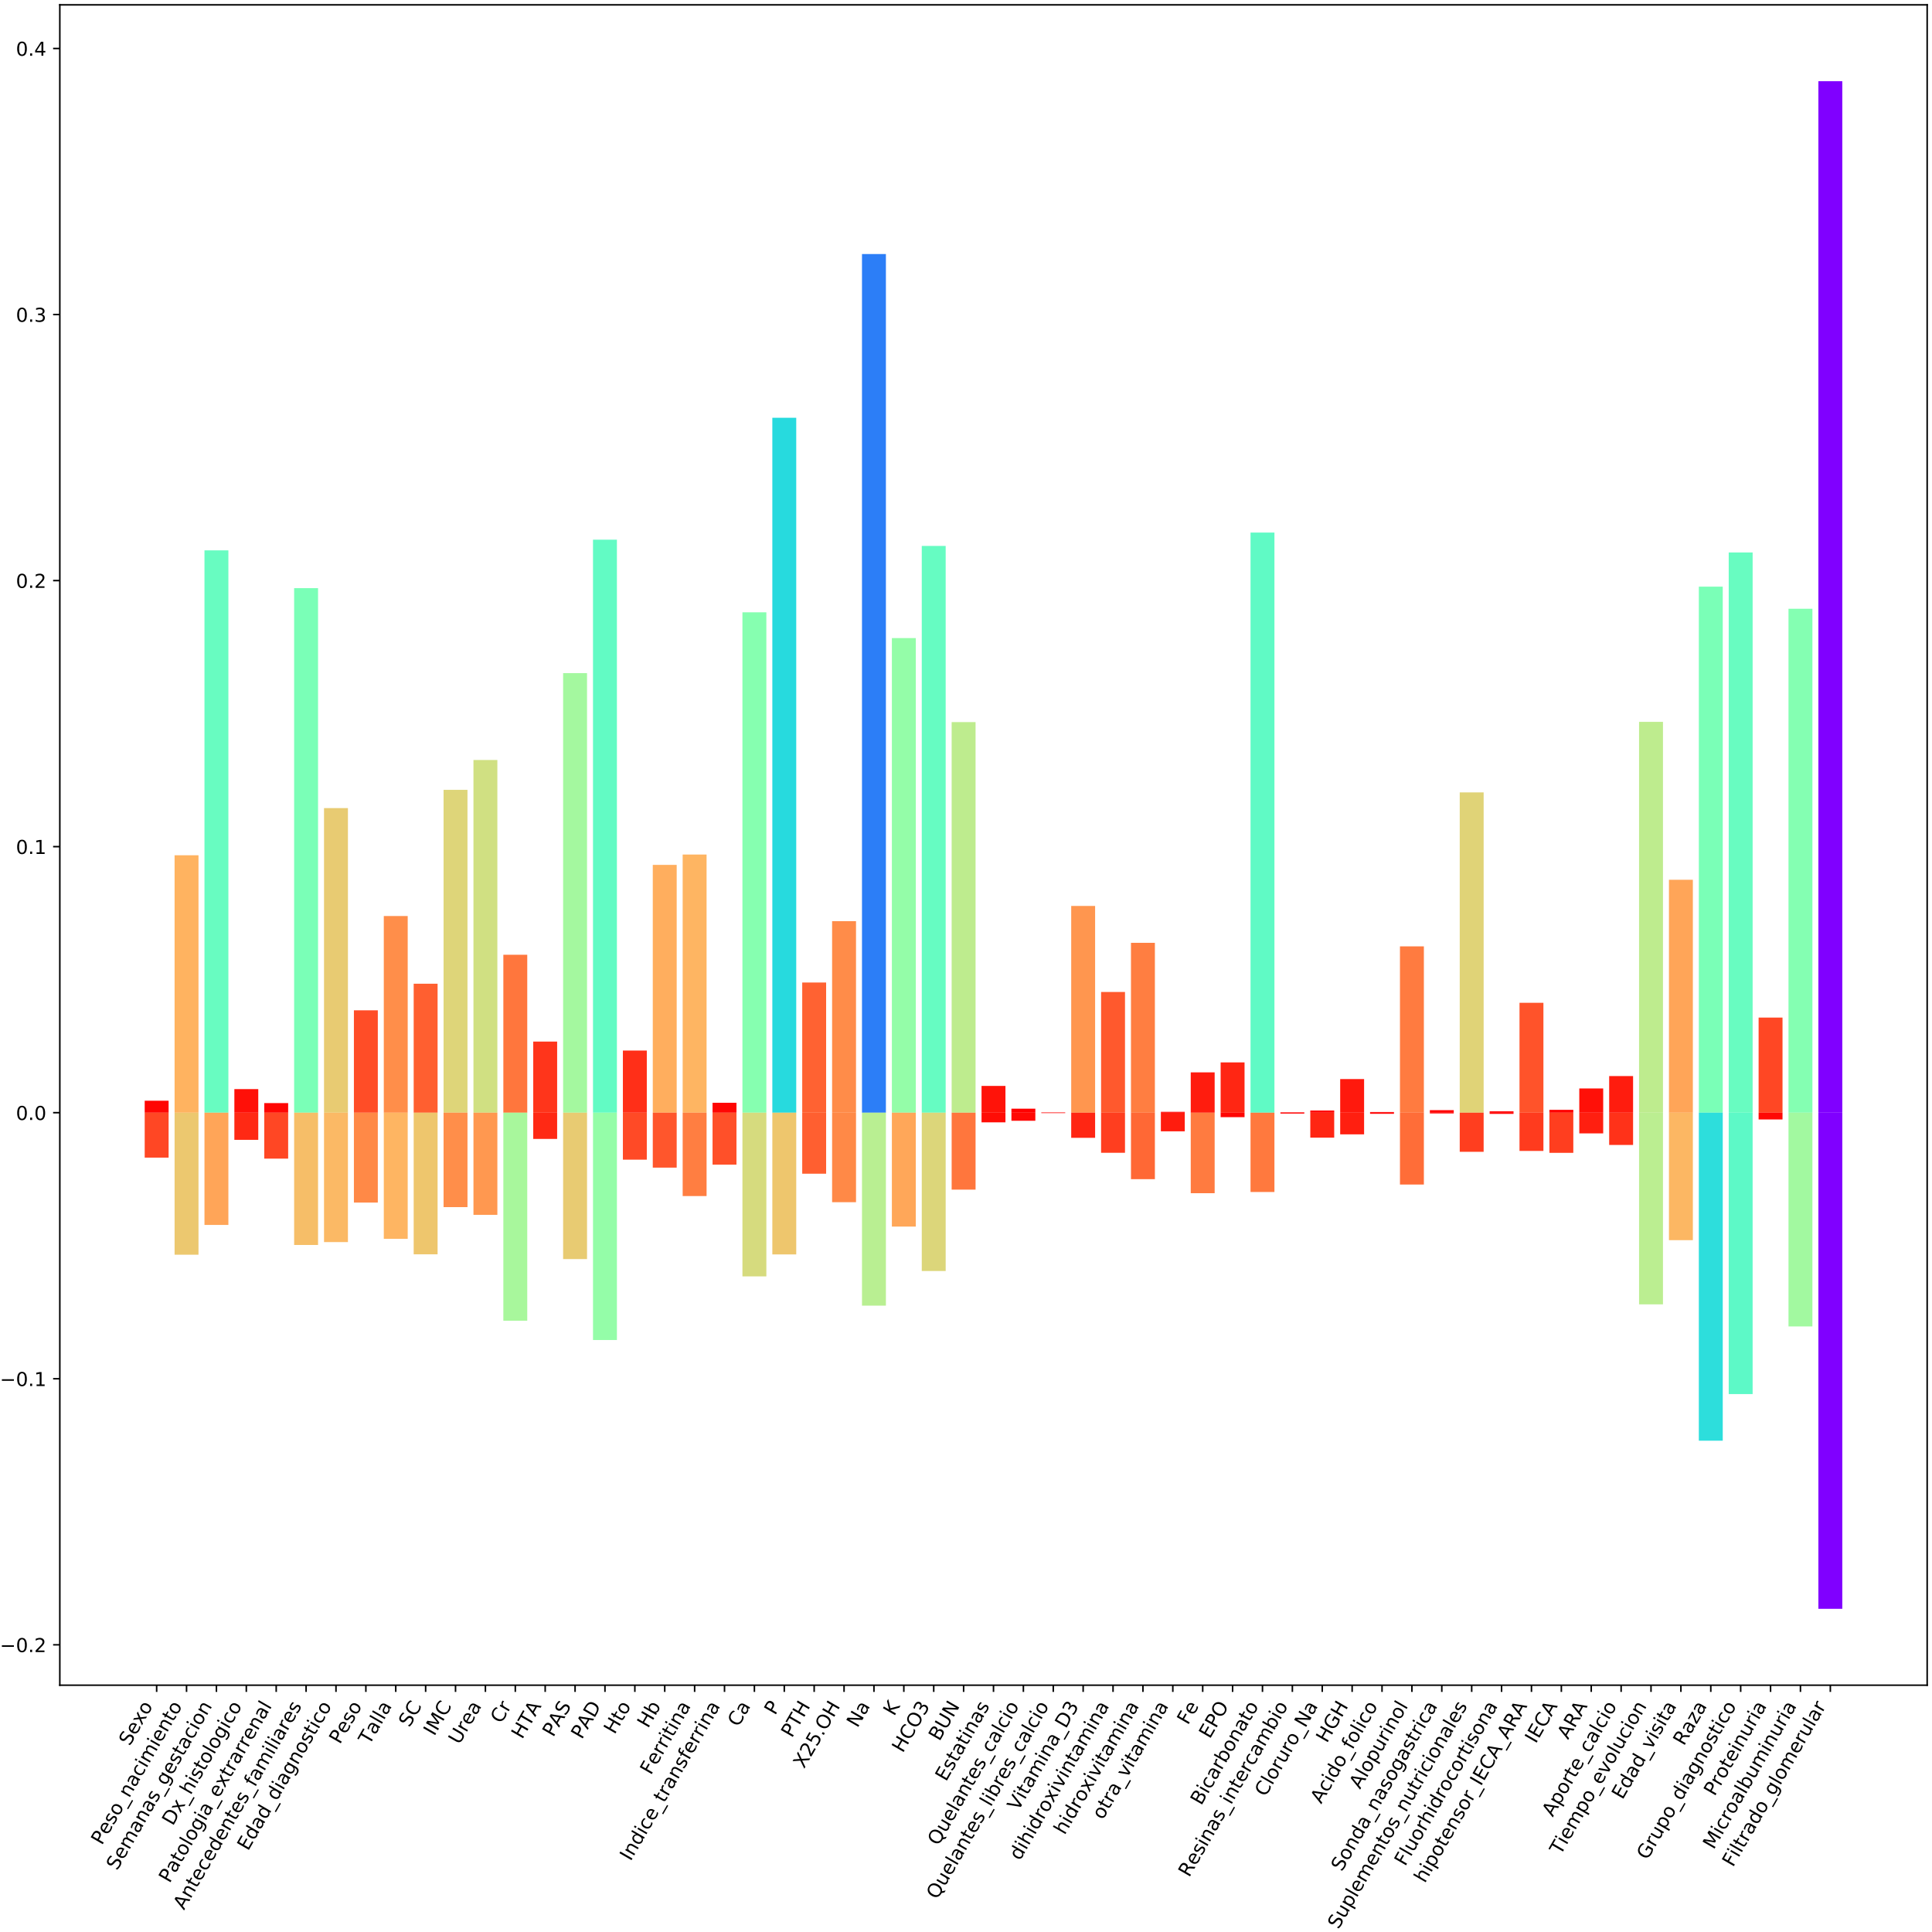 <?xml version="1.0" encoding="utf-8" standalone="no"?>
<!DOCTYPE svg PUBLIC "-//W3C//DTD SVG 1.1//EN"
  "http://www.w3.org/Graphics/SVG/1.1/DTD/svg11.dtd">
<!-- Created with matplotlib (https://matplotlib.org/) -->
<svg height="1008pt" version="1.1" viewBox="0 0 1008 1008" width="1008pt" xmlns="http://www.w3.org/2000/svg" xmlns:xlink="http://www.w3.org/1999/xlink">
 <defs>
  <style type="text/css">
*{stroke-linecap:butt;stroke-linejoin:round;}
  </style>
 </defs>
 <g id="figure_1">
  <g id="patch_1">
   <path d="M 0 1008 
L 1008 1008 
L 1008 0 
L 0 0 
z
" style="fill:#ffffff;"/>
  </g>
  <g id="axes_1">
   <g id="patch_2">
    <path d="M 31.21 879.23 
L 1005.48 879.23 
L 1005.48 2.52 
L 31.21 2.52 
z
" style="fill:#ffffff;"/>
   </g>
   <g id="patch_3">
    <path clip-path="url(#p94e1008c25)" d="M 75.495 580.537 
L 87.97 580.537 
L 87.97 574.288 
L 75.495 574.288 
z
" style="fill:#ff0603;"/>
   </g>
   <g id="patch_4">
    <path clip-path="url(#p94e1008c25)" d="M 91.088 580.537 
L 103.563 580.537 
L 103.563 446.224 
L 91.088 446.224 
z
" style="fill:#ffb360;"/>
   </g>
   <g id="patch_5">
    <path clip-path="url(#p94e1008c25)" d="M 106.682 580.537 
L 119.156 580.537 
L 119.156 287.144 
L 106.682 287.144 
z
" style="fill:#68fcc1;"/>
   </g>
   <g id="patch_6">
    <path clip-path="url(#p94e1008c25)" d="M 122.275 580.537 
L 134.75 580.537 
L 134.75 568.228 
L 122.275 568.228 
z
" style="fill:#ff1008;"/>
   </g>
   <g id="patch_7">
    <path clip-path="url(#p94e1008c25)" d="M 137.868 580.537 
L 150.343 580.537 
L 150.343 575.526 
L 137.868 575.526 
z
" style="fill:#ff0603;"/>
   </g>
   <g id="patch_8">
    <path clip-path="url(#p94e1008c25)" d="M 153.462 580.537 
L 165.936 580.537 
L 165.936 306.857 
L 153.462 306.857 
z
" style="fill:#7affb7;"/>
   </g>
   <g id="patch_9">
    <path clip-path="url(#p94e1008c25)" d="M 169.055 580.537 
L 181.53 580.537 
L 181.53 421.613 
L 169.055 421.613 
z
" style="fill:#e8cb72;"/>
   </g>
   <g id="patch_10">
    <path clip-path="url(#p94e1008c25)" d="M 184.648 580.537 
L 197.123 580.537 
L 197.123 527.122 
L 184.648 527.122 
z
" style="fill:#ff4d27;"/>
   </g>
   <g id="patch_11">
    <path clip-path="url(#p94e1008c25)" d="M 200.241 580.537 
L 212.716 580.537 
L 212.716 477.924 
L 200.241 477.924 
z
" style="fill:#ff8e4a;"/>
   </g>
   <g id="patch_12">
    <path clip-path="url(#p94e1008c25)" d="M 215.835 580.537 
L 228.309 580.537 
L 228.309 513.245 
L 215.835 513.245 
z
" style="fill:#ff5f30;"/>
   </g>
   <g id="patch_13">
    <path clip-path="url(#p94e1008c25)" d="M 231.428 580.537 
L 243.903 580.537 
L 243.903 412.09 
L 231.428 412.09 
z
" style="fill:#ded579;"/>
   </g>
   <g id="patch_14">
    <path clip-path="url(#p94e1008c25)" d="M 247.021 580.537 
L 259.496 580.537 
L 259.496 396.518 
L 247.021 396.518 
z
" style="fill:#d0e082;"/>
   </g>
   <g id="patch_15">
    <path clip-path="url(#p94e1008c25)" d="M 262.615 580.537 
L 275.089 580.537 
L 275.089 498.134 
L 262.615 498.134 
z
" style="fill:#ff763d;"/>
   </g>
   <g id="patch_16">
    <path clip-path="url(#p94e1008c25)" d="M 278.208 580.537 
L 290.683 580.537 
L 290.683 543.432 
L 278.208 543.432 
z
" style="fill:#ff351b;"/>
   </g>
   <g id="patch_17">
    <path clip-path="url(#p94e1008c25)" d="M 293.801 580.537 
L 306.276 580.537 
L 306.276 351.2 
L 293.801 351.2 
z
" style="fill:#a4f89f;"/>
   </g>
   <g id="patch_18">
    <path clip-path="url(#p94e1008c25)" d="M 309.395 580.537 
L 321.869 580.537 
L 321.869 281.575 
L 309.395 281.575 
z
" style="fill:#62fbc4;"/>
   </g>
   <g id="patch_19">
    <path clip-path="url(#p94e1008c25)" d="M 324.988 580.537 
L 337.463 580.537 
L 337.463 548.115 
L 324.988 548.115 
z
" style="fill:#ff2f18;"/>
   </g>
   <g id="patch_20">
    <path clip-path="url(#p94e1008c25)" d="M 340.581 580.537 
L 353.056 580.537 
L 353.056 451.24 
L 340.581 451.24 
z
" style="fill:#ffae5e;"/>
   </g>
   <g id="patch_21">
    <path clip-path="url(#p94e1008c25)" d="M 356.175 580.537 
L 368.649 580.537 
L 368.649 445.843 
L 356.175 445.843 
z
" style="fill:#feb562;"/>
   </g>
   <g id="patch_22">
    <path clip-path="url(#p94e1008c25)" d="M 371.768 580.537 
L 384.243 580.537 
L 384.243 575.358 
L 371.768 575.358 
z
" style="fill:#ff0603;"/>
   </g>
   <g id="patch_23">
    <path clip-path="url(#p94e1008c25)" d="M 387.361 580.537 
L 399.836 580.537 
L 399.836 319.463 
L 387.361 319.463 
z
" style="fill:#86ffb0;"/>
   </g>
   <g id="patch_24">
    <path clip-path="url(#p94e1008c25)" d="M 402.955 580.537 
L 415.429 580.537 
L 415.429 217.964 
L 402.955 217.964 
z
" style="fill:#27dade;"/>
   </g>
   <g id="patch_25">
    <path clip-path="url(#p94e1008c25)" d="M 418.548 580.537 
L 431.022 580.537 
L 431.022 512.616 
L 418.548 512.616 
z
" style="fill:#ff6232;"/>
   </g>
   <g id="patch_26">
    <path clip-path="url(#p94e1008c25)" d="M 434.141 580.537 
L 446.616 580.537 
L 446.616 480.611 
L 434.141 480.611 
z
" style="fill:#ff8c49;"/>
   </g>
   <g id="patch_27">
    <path clip-path="url(#p94e1008c25)" d="M 449.734 580.537 
L 462.209 580.537 
L 462.209 132.543 
L 449.734 132.543 
z
" style="fill:#2c7ef7;"/>
   </g>
   <g id="patch_28">
    <path clip-path="url(#p94e1008c25)" d="M 465.328 580.537 
L 477.802 580.537 
L 477.802 332.913 
L 465.328 332.913 
z
" style="fill:#94fda8;"/>
   </g>
   <g id="patch_29">
    <path clip-path="url(#p94e1008c25)" d="M 480.921 580.537 
L 493.396 580.537 
L 493.396 284.834 
L 480.921 284.834 
z
" style="fill:#66fcc2;"/>
   </g>
   <g id="patch_30">
    <path clip-path="url(#p94e1008c25)" d="M 496.514 580.537 
L 508.989 580.537 
L 508.989 376.745 
L 496.514 376.745 
z
" style="fill:#beec8e;"/>
   </g>
   <g id="patch_31">
    <path clip-path="url(#p94e1008c25)" d="M 512.108 580.537 
L 524.582 580.537 
L 524.582 566.568 
L 512.108 566.568 
z
" style="fill:#ff1309;"/>
   </g>
   <g id="patch_32">
    <path clip-path="url(#p94e1008c25)" d="M 527.701 580.537 
L 540.176 580.537 
L 540.176 578.446 
L 527.701 578.446 
z
" style="fill:#ff0000;"/>
   </g>
   <g id="patch_33">
    <path clip-path="url(#p94e1008c25)" d="M 543.294 580.537 
L 555.769 580.537 
L 555.769 580.37 
L 543.294 580.37 
z
" style="fill:#ff0000;"/>
   </g>
   <g id="patch_34">
    <path clip-path="url(#p94e1008c25)" d="M 558.888 580.537 
L 571.362 580.537 
L 571.362 472.664 
L 558.888 472.664 
z
" style="fill:#ff964f;"/>
   </g>
   <g id="patch_35">
    <path clip-path="url(#p94e1008c25)" d="M 574.481 580.537 
L 586.956 580.537 
L 586.956 517.552 
L 574.481 517.552 
z
" style="fill:#ff592d;"/>
   </g>
   <g id="patch_36">
    <path clip-path="url(#p94e1008c25)" d="M 590.074 580.537 
L 602.549 580.537 
L 602.549 491.91 
L 590.074 491.91 
z
" style="fill:#ff7e41;"/>
   </g>
   <g id="patch_37">
    <path clip-path="url(#p94e1008c25)" d="M 605.668 580.537 
L 618.142 580.537 
L 618.142 580.076 
L 605.668 580.076 
z
" style="fill:#ff0000;"/>
   </g>
   <g id="patch_38">
    <path clip-path="url(#p94e1008c25)" d="M 621.261 580.537 
L 633.735 580.537 
L 633.735 559.494 
L 621.261 559.494 
z
" style="fill:#ff1c0e;"/>
   </g>
   <g id="patch_39">
    <path clip-path="url(#p94e1008c25)" d="M 636.854 580.537 
L 649.329 580.537 
L 649.329 554.295 
L 636.854 554.295 
z
" style="fill:#ff2613;"/>
   </g>
   <g id="patch_40">
    <path clip-path="url(#p94e1008c25)" d="M 652.447 580.537 
L 664.922 580.537 
L 664.922 277.858 
L 652.447 277.858 
z
" style="fill:#60fac5;"/>
   </g>
   <g id="patch_41">
    <path clip-path="url(#p94e1008c25)" d="M 668.041 580.537 
L 680.515 580.537 
L 680.515 580.333 
L 668.041 580.333 
z
" style="fill:#ff0000;"/>
   </g>
   <g id="patch_42">
    <path clip-path="url(#p94e1008c25)" d="M 683.634 580.537 
L 696.109 580.537 
L 696.109 579.398 
L 683.634 579.398 
z
" style="fill:#ff0000;"/>
   </g>
   <g id="patch_43">
    <path clip-path="url(#p94e1008c25)" d="M 699.227 580.537 
L 711.702 580.537 
L 711.702 562.99 
L 699.227 562.99 
z
" style="fill:#ff190d;"/>
   </g>
   <g id="patch_44">
    <path clip-path="url(#p94e1008c25)" d="M 714.821 580.537 
L 727.295 580.537 
L 727.295 580.172 
L 714.821 580.172 
z
" style="fill:#ff0000;"/>
   </g>
   <g id="patch_45">
    <path clip-path="url(#p94e1008c25)" d="M 730.414 580.537 
L 742.889 580.537 
L 742.889 493.751 
L 730.414 493.751 
z
" style="fill:#ff7b40;"/>
   </g>
   <g id="patch_46">
    <path clip-path="url(#p94e1008c25)" d="M 746.007 580.537 
L 758.482 580.537 
L 758.482 579.216 
L 746.007 579.216 
z
" style="fill:#ff0000;"/>
   </g>
   <g id="patch_47">
    <path clip-path="url(#p94e1008c25)" d="M 761.601 580.537 
L 774.075 580.537 
L 774.075 413.422 
L 761.601 413.422 
z
" style="fill:#e0d377;"/>
   </g>
   <g id="patch_48">
    <path clip-path="url(#p94e1008c25)" d="M 777.194 580.537 
L 789.669 580.537 
L 789.669 579.822 
L 777.194 579.822 
z
" style="fill:#ff0000;"/>
   </g>
   <g id="patch_49">
    <path clip-path="url(#p94e1008c25)" d="M 792.787 580.537 
L 805.262 580.537 
L 805.262 523.196 
L 792.787 523.196 
z
" style="fill:#ff532a;"/>
   </g>
   <g id="patch_50">
    <path clip-path="url(#p94e1008c25)" d="M 808.381 580.537 
L 820.855 580.537 
L 820.855 579.041 
L 808.381 579.041 
z
" style="fill:#ff0000;"/>
   </g>
   <g id="patch_51">
    <path clip-path="url(#p94e1008c25)" d="M 823.974 580.537 
L 836.449 580.537 
L 836.449 567.892 
L 823.974 567.892 
z
" style="fill:#ff1008;"/>
   </g>
   <g id="patch_52">
    <path clip-path="url(#p94e1008c25)" d="M 839.567 580.537 
L 852.042 580.537 
L 852.042 561.424 
L 839.567 561.424 
z
" style="fill:#ff1c0e;"/>
   </g>
   <g id="patch_53">
    <path clip-path="url(#p94e1008c25)" d="M 855.16 580.537 
L 867.635 580.537 
L 867.635 376.619 
L 855.16 376.619 
z
" style="fill:#beec8e;"/>
   </g>
   <g id="patch_54">
    <path clip-path="url(#p94e1008c25)" d="M 870.754 580.537 
L 883.228 580.537 
L 883.228 459.01 
L 870.754 459.01 
z
" style="fill:#ffa558;"/>
   </g>
   <g id="patch_55">
    <path clip-path="url(#p94e1008c25)" d="M 886.347 580.537 
L 898.822 580.537 
L 898.822 306.077 
L 886.347 306.077 
z
" style="fill:#7affb7;"/>
   </g>
   <g id="patch_56">
    <path clip-path="url(#p94e1008c25)" d="M 901.94 580.537 
L 914.415 580.537 
L 914.415 288.238 
L 901.94 288.238 
z
" style="fill:#68fcc1;"/>
   </g>
   <g id="patch_57">
    <path clip-path="url(#p94e1008c25)" d="M 917.534 580.537 
L 930.008 580.537 
L 930.008 530.907 
L 917.534 530.907 
z
" style="fill:#ff4724;"/>
   </g>
   <g id="patch_58">
    <path clip-path="url(#p94e1008c25)" d="M 933.127 580.537 
L 945.602 580.537 
L 945.602 317.611 
L 933.127 317.611 
z
" style="fill:#84ffb2;"/>
   </g>
   <g id="patch_59">
    <path clip-path="url(#p94e1008c25)" d="M 948.72 580.537 
L 961.195 580.537 
L 961.195 42.37 
L 948.72 42.37 
z
" style="fill:#8000ff;"/>
   </g>
   <g id="patch_60">
    <path clip-path="url(#p94e1008c25)" d="M 75.495 580.537 
L 87.97 580.537 
L 87.97 603.977 
L 75.495 603.977 
z
" style="fill:#ff4724;"/>
   </g>
   <g id="patch_61">
    <path clip-path="url(#p94e1008c25)" d="M 91.088 580.537 
L 103.563 580.537 
L 103.563 654.626 
L 91.088 654.626 
z
" style="fill:#ecc86f;"/>
   </g>
   <g id="patch_62">
    <path clip-path="url(#p94e1008c25)" d="M 106.682 580.537 
L 119.156 580.537 
L 119.156 639.093 
L 106.682 639.093 
z
" style="fill:#ffa558;"/>
   </g>
   <g id="patch_63">
    <path clip-path="url(#p94e1008c25)" d="M 122.275 580.537 
L 134.75 580.537 
L 134.75 594.7 
L 122.275 594.7 
z
" style="fill:#ff2914;"/>
   </g>
   <g id="patch_64">
    <path clip-path="url(#p94e1008c25)" d="M 137.868 580.537 
L 150.343 580.537 
L 150.343 604.503 
L 137.868 604.503 
z
" style="fill:#ff4724;"/>
   </g>
   <g id="patch_65">
    <path clip-path="url(#p94e1008c25)" d="M 153.462 580.537 
L 165.936 580.537 
L 165.936 649.55 
L 153.462 649.55 
z
" style="fill:#f6be68;"/>
   </g>
   <g id="patch_66">
    <path clip-path="url(#p94e1008c25)" d="M 169.055 580.537 
L 181.53 580.537 
L 181.53 648.047 
L 169.055 648.047 
z
" style="fill:#fbb965;"/>
   </g>
   <g id="patch_67">
    <path clip-path="url(#p94e1008c25)" d="M 184.648 580.537 
L 197.123 580.537 
L 197.123 627.429 
L 184.648 627.429 
z
" style="fill:#ff8947;"/>
   </g>
   <g id="patch_68">
    <path clip-path="url(#p94e1008c25)" d="M 200.241 580.537 
L 212.716 580.537 
L 212.716 646.354 
L 200.241 646.354 
z
" style="fill:#feb562;"/>
   </g>
   <g id="patch_69">
    <path clip-path="url(#p94e1008c25)" d="M 215.835 580.537 
L 228.309 580.537 
L 228.309 654.427 
L 215.835 654.427 
z
" style="fill:#eec66d;"/>
   </g>
   <g id="patch_70">
    <path clip-path="url(#p94e1008c25)" d="M 231.428 580.537 
L 243.903 580.537 
L 243.903 629.801 
L 231.428 629.801 
z
" style="fill:#ff8e4a;"/>
   </g>
   <g id="patch_71">
    <path clip-path="url(#p94e1008c25)" d="M 247.021 580.537 
L 259.496 580.537 
L 259.496 633.837 
L 247.021 633.837 
z
" style="fill:#ff9850;"/>
   </g>
   <g id="patch_72">
    <path clip-path="url(#p94e1008c25)" d="M 262.615 580.537 
L 275.089 580.537 
L 275.089 689.066 
L 262.615 689.066 
z
" style="fill:#a8f79c;"/>
   </g>
   <g id="patch_73">
    <path clip-path="url(#p94e1008c25)" d="M 278.208 580.537 
L 290.683 580.537 
L 290.683 594.217 
L 278.208 594.217 
z
" style="fill:#ff2914;"/>
   </g>
   <g id="patch_74">
    <path clip-path="url(#p94e1008c25)" d="M 293.801 580.537 
L 306.276 580.537 
L 306.276 656.912 
L 293.801 656.912 
z
" style="fill:#e8cb72;"/>
   </g>
   <g id="patch_75">
    <path clip-path="url(#p94e1008c25)" d="M 309.395 580.537 
L 321.869 580.537 
L 321.869 699.138 
L 309.395 699.138 
z
" style="fill:#94fda8;"/>
   </g>
   <g id="patch_76">
    <path clip-path="url(#p94e1008c25)" d="M 324.988 580.537 
L 337.463 580.537 
L 337.463 605.043 
L 324.988 605.043 
z
" style="fill:#ff4a26;"/>
   </g>
   <g id="patch_77">
    <path clip-path="url(#p94e1008c25)" d="M 340.581 580.537 
L 353.056 580.537 
L 353.056 609.199 
L 340.581 609.199 
z
" style="fill:#ff562c;"/>
   </g>
   <g id="patch_78">
    <path clip-path="url(#p94e1008c25)" d="M 356.175 580.537 
L 368.649 580.537 
L 368.649 624.033 
L 356.175 624.033 
z
" style="fill:#ff7e41;"/>
   </g>
   <g id="patch_79">
    <path clip-path="url(#p94e1008c25)" d="M 371.768 580.537 
L 384.243 580.537 
L 384.243 607.637 
L 371.768 607.637 
z
" style="fill:#ff5029;"/>
   </g>
   <g id="patch_80">
    <path clip-path="url(#p94e1008c25)" d="M 387.361 580.537 
L 399.836 580.537 
L 399.836 665.941 
L 387.361 665.941 
z
" style="fill:#d6db7e;"/>
   </g>
   <g id="patch_81">
    <path clip-path="url(#p94e1008c25)" d="M 402.955 580.537 
L 415.429 580.537 
L 415.429 654.48 
L 402.955 654.48 
z
" style="fill:#eec66d;"/>
   </g>
   <g id="patch_82">
    <path clip-path="url(#p94e1008c25)" d="M 418.548 580.537 
L 431.022 580.537 
L 431.022 612.369 
L 418.548 612.369 
z
" style="fill:#ff5f30;"/>
   </g>
   <g id="patch_83">
    <path clip-path="url(#p94e1008c25)" d="M 434.141 580.537 
L 446.616 580.537 
L 446.616 627.231 
L 434.141 627.231 
z
" style="fill:#ff8947;"/>
   </g>
   <g id="patch_84">
    <path clip-path="url(#p94e1008c25)" d="M 449.734 580.537 
L 462.209 580.537 
L 462.209 681.208 
L 449.734 681.208 
z
" style="fill:#b9ef92;"/>
   </g>
   <g id="patch_85">
    <path clip-path="url(#p94e1008c25)" d="M 465.328 580.537 
L 477.802 580.537 
L 477.802 639.957 
L 465.328 639.957 
z
" style="fill:#ffa759;"/>
   </g>
   <g id="patch_86">
    <path clip-path="url(#p94e1008c25)" d="M 480.921 580.537 
L 493.396 580.537 
L 493.396 663.136 
L 480.921 663.136 
z
" style="fill:#dcd67a;"/>
   </g>
   <g id="patch_87">
    <path clip-path="url(#p94e1008c25)" d="M 496.514 580.537 
L 508.989 580.537 
L 508.989 620.675 
L 496.514 620.675 
z
" style="fill:#ff763d;"/>
   </g>
   <g id="patch_88">
    <path clip-path="url(#p94e1008c25)" d="M 512.108 580.537 
L 524.582 580.537 
L 524.582 585.57 
L 512.108 585.57 
z
" style="fill:#ff0d06;"/>
   </g>
   <g id="patch_89">
    <path clip-path="url(#p94e1008c25)" d="M 527.701 580.537 
L 540.176 580.537 
L 540.176 584.746 
L 527.701 584.746 
z
" style="fill:#ff0905;"/>
   </g>
   <g id="patch_90">
    <path clip-path="url(#p94e1008c25)" d="M 543.294 580.537 
L 555.769 580.537 
L 555.769 580.733 
L 543.294 580.733 
z
" style="fill:#ff0000;"/>
   </g>
   <g id="patch_91">
    <path clip-path="url(#p94e1008c25)" d="M 558.888 580.537 
L 571.362 580.537 
L 571.362 593.649 
L 558.888 593.649 
z
" style="fill:#ff2613;"/>
   </g>
   <g id="patch_92">
    <path clip-path="url(#p94e1008c25)" d="M 574.481 580.537 
L 586.956 580.537 
L 586.956 601.451 
L 574.481 601.451 
z
" style="fill:#ff3e1f;"/>
   </g>
   <g id="patch_93">
    <path clip-path="url(#p94e1008c25)" d="M 590.074 580.537 
L 602.549 580.537 
L 602.549 615.219 
L 590.074 615.219 
z
" style="fill:#ff6835;"/>
   </g>
   <g id="patch_94">
    <path clip-path="url(#p94e1008c25)" d="M 605.668 580.537 
L 618.142 580.537 
L 618.142 590.25 
L 605.668 590.25 
z
" style="fill:#ff1c0e;"/>
   </g>
   <g id="patch_95">
    <path clip-path="url(#p94e1008c25)" d="M 621.261 580.537 
L 633.735 580.537 
L 633.735 622.541 
L 621.261 622.541 
z
" style="fill:#ff7b40;"/>
   </g>
   <g id="patch_96">
    <path clip-path="url(#p94e1008c25)" d="M 636.854 580.537 
L 649.329 580.537 
L 649.329 582.87 
L 636.854 582.87 
z
" style="fill:#ff0603;"/>
   </g>
   <g id="patch_97">
    <path clip-path="url(#p94e1008c25)" d="M 652.447 580.537 
L 664.922 580.537 
L 664.922 621.907 
L 652.447 621.907 
z
" style="fill:#ff793e;"/>
   </g>
   <g id="patch_98">
    <path clip-path="url(#p94e1008c25)" d="M 668.041 580.537 
L 680.515 580.537 
L 680.515 580.993 
L 668.041 580.993 
z
" style="fill:#ff0000;"/>
   </g>
   <g id="patch_99">
    <path clip-path="url(#p94e1008c25)" d="M 683.634 580.537 
L 696.109 580.537 
L 696.109 593.558 
L 683.634 593.558 
z
" style="fill:#ff2613;"/>
   </g>
   <g id="patch_100">
    <path clip-path="url(#p94e1008c25)" d="M 699.227 580.537 
L 711.702 580.537 
L 711.702 591.835 
L 699.227 591.835 
z
" style="fill:#ff1f10;"/>
   </g>
   <g id="patch_101">
    <path clip-path="url(#p94e1008c25)" d="M 714.821 580.537 
L 727.295 580.537 
L 727.295 581.102 
L 714.821 581.102 
z
" style="fill:#ff0000;"/>
   </g>
   <g id="patch_102">
    <path clip-path="url(#p94e1008c25)" d="M 730.414 580.537 
L 742.889 580.537 
L 742.889 618.017 
L 730.414 618.017 
z
" style="fill:#ff6d38;"/>
   </g>
   <g id="patch_103">
    <path clip-path="url(#p94e1008c25)" d="M 746.007 580.537 
L 758.482 580.537 
L 758.482 580.909 
L 746.007 580.909 
z
" style="fill:#ff0000;"/>
   </g>
   <g id="patch_104">
    <path clip-path="url(#p94e1008c25)" d="M 761.601 580.537 
L 774.075 580.537 
L 774.075 600.941 
L 761.601 600.941 
z
" style="fill:#ff3e1f;"/>
   </g>
   <g id="patch_105">
    <path clip-path="url(#p94e1008c25)" d="M 777.194 580.537 
L 789.669 580.537 
L 789.669 581.143 
L 777.194 581.143 
z
" style="fill:#ff0000;"/>
   </g>
   <g id="patch_106">
    <path clip-path="url(#p94e1008c25)" d="M 792.787 580.537 
L 805.262 580.537 
L 805.262 600.487 
L 792.787 600.487 
z
" style="fill:#ff3b1e;"/>
   </g>
   <g id="patch_107">
    <path clip-path="url(#p94e1008c25)" d="M 808.381 580.537 
L 820.855 580.537 
L 820.855 601.48 
L 808.381 601.48 
z
" style="fill:#ff3e1f;"/>
   </g>
   <g id="patch_108">
    <path clip-path="url(#p94e1008c25)" d="M 823.974 580.537 
L 836.449 580.537 
L 836.449 591.332 
L 823.974 591.332 
z
" style="fill:#ff1f10;"/>
   </g>
   <g id="patch_109">
    <path clip-path="url(#p94e1008c25)" d="M 839.567 580.537 
L 852.042 580.537 
L 852.042 597.367 
L 839.567 597.367 
z
" style="fill:#ff3219;"/>
   </g>
   <g id="patch_110">
    <path clip-path="url(#p94e1008c25)" d="M 855.16 580.537 
L 867.635 580.537 
L 867.635 680.535 
L 855.16 680.535 
z
" style="fill:#bbee91;"/>
   </g>
   <g id="patch_111">
    <path clip-path="url(#p94e1008c25)" d="M 870.754 580.537 
L 883.228 580.537 
L 883.228 647.041 
L 870.754 647.041 
z
" style="fill:#fcb763;"/>
   </g>
   <g id="patch_112">
    <path clip-path="url(#p94e1008c25)" d="M 886.347 580.537 
L 898.822 580.537 
L 898.822 751.666 
L 886.347 751.666 
z
" style="fill:#2ddedc;"/>
   </g>
   <g id="patch_113">
    <path clip-path="url(#p94e1008c25)" d="M 901.94 580.537 
L 914.415 580.537 
L 914.415 727.345 
L 901.94 727.345 
z
" style="fill:#5df9c7;"/>
   </g>
   <g id="patch_114">
    <path clip-path="url(#p94e1008c25)" d="M 917.534 580.537 
L 930.008 580.537 
L 930.008 584.065 
L 917.534 584.065 
z
" style="fill:#ff0905;"/>
   </g>
   <g id="patch_115">
    <path clip-path="url(#p94e1008c25)" d="M 933.127 580.537 
L 945.602 580.537 
L 945.602 692.058 
L 933.127 692.058 
z
" style="fill:#a2f9a0;"/>
   </g>
   <g id="patch_116">
    <path clip-path="url(#p94e1008c25)" d="M 948.72 580.537 
L 961.195 580.537 
L 961.195 839.379 
L 948.72 839.379 
z
" style="fill:#8000ff;"/>
   </g>
   <g id="matplotlib.axis_1">
    <g id="xtick_1">
     <g id="line2d_1">
      <defs>
       <path d="M 0 0 
L 0 3.5 
" id="m6c462cd113" style="stroke:#000000;stroke-width:0.8;"/>
      </defs>
      <g>
       <use style="stroke:#000000;stroke-width:0.8;" x="81.732" xlink:href="#m6c462cd113" y="879.23"/>
      </g>
     </g>
     <g id="text_1">
      <!-- Sexo -->
      <defs>
       <path d="M 53.516 70.516 
L 53.516 60.891 
Q 47.906 63.578 42.922 64.891 
Q 37.938 66.219 33.297 66.219 
Q 25.25 66.219 20.875 63.094 
Q 16.5 59.969 16.5 54.203 
Q 16.5 49.359 19.406 46.891 
Q 22.312 44.438 30.422 42.922 
L 36.375 41.703 
Q 47.406 39.594 52.656 34.297 
Q 57.906 29 57.906 20.125 
Q 57.906 9.516 50.797 4.047 
Q 43.703 -1.422 29.984 -1.422 
Q 24.812 -1.422 18.969 -0.25 
Q 13.141 0.922 6.891 3.219 
L 6.891 13.375 
Q 12.891 10.016 18.656 8.297 
Q 24.422 6.594 29.984 6.594 
Q 38.422 6.594 43.016 9.906 
Q 47.609 13.234 47.609 19.391 
Q 47.609 24.75 44.312 27.781 
Q 41.016 30.812 33.5 32.328 
L 27.484 33.5 
Q 16.453 35.688 11.516 40.375 
Q 6.594 45.062 6.594 53.422 
Q 6.594 63.094 13.406 68.656 
Q 20.219 74.219 32.172 74.219 
Q 37.312 74.219 42.625 73.281 
Q 47.953 72.359 53.516 70.516 
z
" id="DejaVuSans-83"/>
       <path d="M 56.203 29.594 
L 56.203 25.203 
L 14.891 25.203 
Q 15.484 15.922 20.484 11.062 
Q 25.484 6.203 34.422 6.203 
Q 39.594 6.203 44.453 7.469 
Q 49.312 8.734 54.109 11.281 
L 54.109 2.781 
Q 49.266 0.734 44.188 -0.344 
Q 39.109 -1.422 33.891 -1.422 
Q 20.797 -1.422 13.156 6.188 
Q 5.516 13.812 5.516 26.812 
Q 5.516 40.234 12.766 48.109 
Q 20.016 56 32.328 56 
Q 43.359 56 49.781 48.891 
Q 56.203 41.797 56.203 29.594 
z
M 47.219 32.234 
Q 47.125 39.594 43.094 43.984 
Q 39.062 48.391 32.422 48.391 
Q 24.906 48.391 20.391 44.141 
Q 15.875 39.891 15.188 32.172 
z
" id="DejaVuSans-101"/>
       <path d="M 54.891 54.688 
L 35.109 28.078 
L 55.906 0 
L 45.312 0 
L 29.391 21.484 
L 13.484 0 
L 2.875 0 
L 24.125 28.609 
L 4.688 54.688 
L 15.281 54.688 
L 29.781 35.203 
L 44.281 54.688 
z
" id="DejaVuSans-120"/>
       <path d="M 30.609 48.391 
Q 23.391 48.391 19.188 42.75 
Q 14.984 37.109 14.984 27.297 
Q 14.984 17.484 19.156 11.844 
Q 23.344 6.203 30.609 6.203 
Q 37.797 6.203 41.984 11.859 
Q 46.188 17.531 46.188 27.297 
Q 46.188 37.016 41.984 42.703 
Q 37.797 48.391 30.609 48.391 
z
M 30.609 56 
Q 42.328 56 49.016 48.375 
Q 55.719 40.766 55.719 27.297 
Q 55.719 13.875 49.016 6.219 
Q 42.328 -1.422 30.609 -1.422 
Q 18.844 -1.422 12.172 6.219 
Q 5.516 13.875 5.516 27.297 
Q 5.516 40.766 12.172 48.375 
Q 18.844 56 30.609 56 
z
" id="DejaVuSans-111"/>
      </defs>
      <g transform="translate(67.665 911.275)rotate(-60)scale(0.1 -0.1)">
       <use xlink:href="#DejaVuSans-83"/>
       <use x="63.477" xlink:href="#DejaVuSans-101"/>
       <use x="124.984" xlink:href="#DejaVuSans-120"/>
       <use x="184.117" xlink:href="#DejaVuSans-111"/>
      </g>
     </g>
    </g>
    <g id="xtick_2">
     <g id="line2d_2">
      <g>
       <use style="stroke:#000000;stroke-width:0.8;" x="97.326" xlink:href="#m6c462cd113" y="879.23"/>
      </g>
     </g>
     <g id="text_2">
      <!-- Peso_nacimiento -->
      <defs>
       <path d="M 19.672 64.797 
L 19.672 37.406 
L 32.078 37.406 
Q 38.969 37.406 42.719 40.969 
Q 46.484 44.531 46.484 51.125 
Q 46.484 57.672 42.719 61.234 
Q 38.969 64.797 32.078 64.797 
z
M 9.812 72.906 
L 32.078 72.906 
Q 44.344 72.906 50.609 67.359 
Q 56.891 61.812 56.891 51.125 
Q 56.891 40.328 50.609 34.812 
Q 44.344 29.297 32.078 29.297 
L 19.672 29.297 
L 19.672 0 
L 9.812 0 
z
" id="DejaVuSans-80"/>
       <path d="M 44.281 53.078 
L 44.281 44.578 
Q 40.484 46.531 36.375 47.5 
Q 32.281 48.484 27.875 48.484 
Q 21.188 48.484 17.844 46.438 
Q 14.5 44.391 14.5 40.281 
Q 14.5 37.156 16.891 35.375 
Q 19.281 33.594 26.516 31.984 
L 29.594 31.297 
Q 39.156 29.25 43.188 25.516 
Q 47.219 21.781 47.219 15.094 
Q 47.219 7.469 41.188 3.016 
Q 35.156 -1.422 24.609 -1.422 
Q 20.219 -1.422 15.453 -0.562 
Q 10.688 0.297 5.422 2 
L 5.422 11.281 
Q 10.406 8.688 15.234 7.391 
Q 20.062 6.109 24.812 6.109 
Q 31.156 6.109 34.562 8.281 
Q 37.984 10.453 37.984 14.406 
Q 37.984 18.062 35.516 20.016 
Q 33.062 21.969 24.703 23.781 
L 21.578 24.516 
Q 13.234 26.266 9.516 29.906 
Q 5.812 33.547 5.812 39.891 
Q 5.812 47.609 11.281 51.797 
Q 16.75 56 26.812 56 
Q 31.781 56 36.172 55.266 
Q 40.578 54.547 44.281 53.078 
z
" id="DejaVuSans-115"/>
       <path d="M 50.984 -16.609 
L 50.984 -23.578 
L -0.984 -23.578 
L -0.984 -16.609 
z
" id="DejaVuSans-95"/>
       <path d="M 54.891 33.016 
L 54.891 0 
L 45.906 0 
L 45.906 32.719 
Q 45.906 40.484 42.875 44.328 
Q 39.844 48.188 33.797 48.188 
Q 26.516 48.188 22.312 43.547 
Q 18.109 38.922 18.109 30.906 
L 18.109 0 
L 9.078 0 
L 9.078 54.688 
L 18.109 54.688 
L 18.109 46.188 
Q 21.344 51.125 25.703 53.562 
Q 30.078 56 35.797 56 
Q 45.219 56 50.047 50.172 
Q 54.891 44.344 54.891 33.016 
z
" id="DejaVuSans-110"/>
       <path d="M 34.281 27.484 
Q 23.391 27.484 19.188 25 
Q 14.984 22.516 14.984 16.5 
Q 14.984 11.719 18.141 8.906 
Q 21.297 6.109 26.703 6.109 
Q 34.188 6.109 38.703 11.406 
Q 43.219 16.703 43.219 25.484 
L 43.219 27.484 
z
M 52.203 31.203 
L 52.203 0 
L 43.219 0 
L 43.219 8.297 
Q 40.141 3.328 35.547 0.953 
Q 30.953 -1.422 24.312 -1.422 
Q 15.922 -1.422 10.953 3.297 
Q 6 8.016 6 15.922 
Q 6 25.141 12.172 29.828 
Q 18.359 34.516 30.609 34.516 
L 43.219 34.516 
L 43.219 35.406 
Q 43.219 41.609 39.141 45 
Q 35.062 48.391 27.688 48.391 
Q 23 48.391 18.547 47.266 
Q 14.109 46.141 10.016 43.891 
L 10.016 52.203 
Q 14.938 54.109 19.578 55.047 
Q 24.219 56 28.609 56 
Q 40.484 56 46.344 49.844 
Q 52.203 43.703 52.203 31.203 
z
" id="DejaVuSans-97"/>
       <path d="M 48.781 52.594 
L 48.781 44.188 
Q 44.969 46.297 41.141 47.344 
Q 37.312 48.391 33.406 48.391 
Q 24.656 48.391 19.812 42.844 
Q 14.984 37.312 14.984 27.297 
Q 14.984 17.281 19.812 11.734 
Q 24.656 6.203 33.406 6.203 
Q 37.312 6.203 41.141 7.25 
Q 44.969 8.297 48.781 10.406 
L 48.781 2.094 
Q 45.016 0.344 40.984 -0.531 
Q 36.969 -1.422 32.422 -1.422 
Q 20.062 -1.422 12.781 6.344 
Q 5.516 14.109 5.516 27.297 
Q 5.516 40.672 12.859 48.328 
Q 20.219 56 33.016 56 
Q 37.156 56 41.109 55.141 
Q 45.062 54.297 48.781 52.594 
z
" id="DejaVuSans-99"/>
       <path d="M 9.422 54.688 
L 18.406 54.688 
L 18.406 0 
L 9.422 0 
z
M 9.422 75.984 
L 18.406 75.984 
L 18.406 64.594 
L 9.422 64.594 
z
" id="DejaVuSans-105"/>
       <path d="M 52 44.188 
Q 55.375 50.25 60.062 53.125 
Q 64.75 56 71.094 56 
Q 79.641 56 84.281 50.016 
Q 88.922 44.047 88.922 33.016 
L 88.922 0 
L 79.891 0 
L 79.891 32.719 
Q 79.891 40.578 77.094 44.375 
Q 74.312 48.188 68.609 48.188 
Q 61.625 48.188 57.562 43.547 
Q 53.516 38.922 53.516 30.906 
L 53.516 0 
L 44.484 0 
L 44.484 32.719 
Q 44.484 40.625 41.703 44.406 
Q 38.922 48.188 33.109 48.188 
Q 26.219 48.188 22.156 43.531 
Q 18.109 38.875 18.109 30.906 
L 18.109 0 
L 9.078 0 
L 9.078 54.688 
L 18.109 54.688 
L 18.109 46.188 
Q 21.188 51.219 25.484 53.609 
Q 29.781 56 35.688 56 
Q 41.656 56 45.828 52.969 
Q 50 49.953 52 44.188 
z
" id="DejaVuSans-109"/>
       <path d="M 18.312 70.219 
L 18.312 54.688 
L 36.812 54.688 
L 36.812 47.703 
L 18.312 47.703 
L 18.312 18.016 
Q 18.312 11.328 20.141 9.422 
Q 21.969 7.516 27.594 7.516 
L 36.812 7.516 
L 36.812 0 
L 27.594 0 
Q 17.188 0 13.234 3.875 
Q 9.281 7.766 9.281 18.016 
L 9.281 47.703 
L 2.688 47.703 
L 2.688 54.688 
L 9.281 54.688 
L 9.281 70.219 
z
" id="DejaVuSans-116"/>
      </defs>
      <g transform="translate(53.135 963.032)rotate(-60)scale(0.1 -0.1)">
       <use xlink:href="#DejaVuSans-80"/>
       <use x="60.256" xlink:href="#DejaVuSans-101"/>
       <use x="121.779" xlink:href="#DejaVuSans-115"/>
       <use x="173.879" xlink:href="#DejaVuSans-111"/>
       <use x="235.061" xlink:href="#DejaVuSans-95"/>
       <use x="285.061" xlink:href="#DejaVuSans-110"/>
       <use x="348.439" xlink:href="#DejaVuSans-97"/>
       <use x="409.719" xlink:href="#DejaVuSans-99"/>
       <use x="464.699" xlink:href="#DejaVuSans-105"/>
       <use x="492.482" xlink:href="#DejaVuSans-109"/>
       <use x="589.895" xlink:href="#DejaVuSans-105"/>
       <use x="617.678" xlink:href="#DejaVuSans-101"/>
       <use x="679.201" xlink:href="#DejaVuSans-110"/>
       <use x="742.58" xlink:href="#DejaVuSans-116"/>
       <use x="781.789" xlink:href="#DejaVuSans-111"/>
      </g>
     </g>
    </g>
    <g id="xtick_3">
     <g id="line2d_3">
      <g>
       <use style="stroke:#000000;stroke-width:0.8;" x="112.919" xlink:href="#m6c462cd113" y="879.23"/>
      </g>
     </g>
     <g id="text_3">
      <!-- Semanas_gestacion -->
      <defs>
       <path d="M 45.406 27.984 
Q 45.406 37.75 41.375 43.109 
Q 37.359 48.484 30.078 48.484 
Q 22.859 48.484 18.828 43.109 
Q 14.797 37.75 14.797 27.984 
Q 14.797 18.266 18.828 12.891 
Q 22.859 7.516 30.078 7.516 
Q 37.359 7.516 41.375 12.891 
Q 45.406 18.266 45.406 27.984 
z
M 54.391 6.781 
Q 54.391 -7.172 48.188 -13.984 
Q 42 -20.797 29.203 -20.797 
Q 24.469 -20.797 20.266 -20.094 
Q 16.062 -19.391 12.109 -17.922 
L 12.109 -9.188 
Q 16.062 -11.328 19.922 -12.344 
Q 23.781 -13.375 27.781 -13.375 
Q 36.625 -13.375 41.016 -8.766 
Q 45.406 -4.156 45.406 5.172 
L 45.406 9.625 
Q 42.625 4.781 38.281 2.391 
Q 33.938 0 27.875 0 
Q 17.828 0 11.672 7.656 
Q 5.516 15.328 5.516 27.984 
Q 5.516 40.672 11.672 48.328 
Q 17.828 56 27.875 56 
Q 33.938 56 38.281 53.609 
Q 42.625 51.219 45.406 46.391 
L 45.406 54.688 
L 54.391 54.688 
z
" id="DejaVuSans-103"/>
      </defs>
      <g transform="translate(61.108 976.231)rotate(-60)scale(0.1 -0.1)">
       <use xlink:href="#DejaVuSans-83"/>
       <use x="63.477" xlink:href="#DejaVuSans-101"/>
       <use x="125" xlink:href="#DejaVuSans-109"/>
       <use x="222.412" xlink:href="#DejaVuSans-97"/>
       <use x="283.691" xlink:href="#DejaVuSans-110"/>
       <use x="347.07" xlink:href="#DejaVuSans-97"/>
       <use x="408.35" xlink:href="#DejaVuSans-115"/>
       <use x="460.449" xlink:href="#DejaVuSans-95"/>
       <use x="510.449" xlink:href="#DejaVuSans-103"/>
       <use x="573.926" xlink:href="#DejaVuSans-101"/>
       <use x="635.449" xlink:href="#DejaVuSans-115"/>
       <use x="687.549" xlink:href="#DejaVuSans-116"/>
       <use x="726.758" xlink:href="#DejaVuSans-97"/>
       <use x="788.037" xlink:href="#DejaVuSans-99"/>
       <use x="843.018" xlink:href="#DejaVuSans-105"/>
       <use x="870.801" xlink:href="#DejaVuSans-111"/>
       <use x="931.982" xlink:href="#DejaVuSans-110"/>
      </g>
     </g>
    </g>
    <g id="xtick_4">
     <g id="line2d_4">
      <g>
       <use style="stroke:#000000;stroke-width:0.8;" x="128.512" xlink:href="#m6c462cd113" y="879.23"/>
      </g>
     </g>
     <g id="text_4">
      <!-- Dx_histologico -->
      <defs>
       <path d="M 19.672 64.797 
L 19.672 8.109 
L 31.594 8.109 
Q 46.688 8.109 53.688 14.938 
Q 60.688 21.781 60.688 36.531 
Q 60.688 51.172 53.688 57.984 
Q 46.688 64.797 31.594 64.797 
z
M 9.812 72.906 
L 30.078 72.906 
Q 51.266 72.906 61.172 64.094 
Q 71.094 55.281 71.094 36.531 
Q 71.094 17.672 61.125 8.828 
Q 51.172 0 30.078 0 
L 9.812 0 
z
" id="DejaVuSans-68"/>
       <path d="M 54.891 33.016 
L 54.891 0 
L 45.906 0 
L 45.906 32.719 
Q 45.906 40.484 42.875 44.328 
Q 39.844 48.188 33.797 48.188 
Q 26.516 48.188 22.312 43.547 
Q 18.109 38.922 18.109 30.906 
L 18.109 0 
L 9.078 0 
L 9.078 75.984 
L 18.109 75.984 
L 18.109 46.188 
Q 21.344 51.125 25.703 53.562 
Q 30.078 56 35.797 56 
Q 45.219 56 50.047 50.172 
Q 54.891 44.344 54.891 33.016 
z
" id="DejaVuSans-104"/>
       <path d="M 9.422 75.984 
L 18.406 75.984 
L 18.406 0 
L 9.422 0 
z
" id="DejaVuSans-108"/>
      </defs>
      <g transform="translate(90.159 952.923)rotate(-60)scale(0.1 -0.1)">
       <use xlink:href="#DejaVuSans-68"/>
       <use x="77.002" xlink:href="#DejaVuSans-120"/>
       <use x="136.182" xlink:href="#DejaVuSans-95"/>
       <use x="186.182" xlink:href="#DejaVuSans-104"/>
       <use x="249.561" xlink:href="#DejaVuSans-105"/>
       <use x="277.344" xlink:href="#DejaVuSans-115"/>
       <use x="329.443" xlink:href="#DejaVuSans-116"/>
       <use x="368.652" xlink:href="#DejaVuSans-111"/>
       <use x="429.834" xlink:href="#DejaVuSans-108"/>
       <use x="457.617" xlink:href="#DejaVuSans-111"/>
       <use x="518.799" xlink:href="#DejaVuSans-103"/>
       <use x="582.275" xlink:href="#DejaVuSans-105"/>
       <use x="610.059" xlink:href="#DejaVuSans-99"/>
       <use x="665.039" xlink:href="#DejaVuSans-111"/>
      </g>
     </g>
    </g>
    <g id="xtick_5">
     <g id="line2d_5">
      <g>
       <use style="stroke:#000000;stroke-width:0.8;" x="144.106" xlink:href="#m6c462cd113" y="879.23"/>
      </g>
     </g>
     <g id="text_5">
      <!-- Patologia_extrarrenal -->
      <defs>
       <path d="M 41.109 46.297 
Q 39.594 47.172 37.812 47.578 
Q 36.031 48 33.891 48 
Q 26.266 48 22.188 43.047 
Q 18.109 38.094 18.109 28.812 
L 18.109 0 
L 9.078 0 
L 9.078 54.688 
L 18.109 54.688 
L 18.109 46.188 
Q 20.953 51.172 25.484 53.578 
Q 30.031 56 36.531 56 
Q 37.453 56 38.578 55.875 
Q 39.703 55.766 41.062 55.516 
z
" id="DejaVuSans-114"/>
      </defs>
      <g transform="translate(88.471 982.855)rotate(-60)scale(0.1 -0.1)">
       <use xlink:href="#DejaVuSans-80"/>
       <use x="60.24" xlink:href="#DejaVuSans-97"/>
       <use x="121.52" xlink:href="#DejaVuSans-116"/>
       <use x="160.729" xlink:href="#DejaVuSans-111"/>
       <use x="221.91" xlink:href="#DejaVuSans-108"/>
       <use x="249.693" xlink:href="#DejaVuSans-111"/>
       <use x="310.875" xlink:href="#DejaVuSans-103"/>
       <use x="374.352" xlink:href="#DejaVuSans-105"/>
       <use x="402.135" xlink:href="#DejaVuSans-97"/>
       <use x="463.414" xlink:href="#DejaVuSans-95"/>
       <use x="513.414" xlink:href="#DejaVuSans-101"/>
       <use x="574.922" xlink:href="#DejaVuSans-120"/>
       <use x="634.102" xlink:href="#DejaVuSans-116"/>
       <use x="673.311" xlink:href="#DejaVuSans-114"/>
       <use x="714.424" xlink:href="#DejaVuSans-97"/>
       <use x="775.703" xlink:href="#DejaVuSans-114"/>
       <use x="816.801" xlink:href="#DejaVuSans-114"/>
       <use x="857.883" xlink:href="#DejaVuSans-101"/>
       <use x="919.406" xlink:href="#DejaVuSans-110"/>
       <use x="982.785" xlink:href="#DejaVuSans-97"/>
       <use x="1044.064" xlink:href="#DejaVuSans-108"/>
      </g>
     </g>
    </g>
    <g id="xtick_6">
     <g id="line2d_6">
      <g>
       <use style="stroke:#000000;stroke-width:0.8;" x="159.699" xlink:href="#m6c462cd113" y="879.23"/>
      </g>
     </g>
     <g id="text_6">
      <!-- Antecedentes_familiares -->
      <defs>
       <path d="M 34.188 63.188 
L 20.797 26.906 
L 47.609 26.906 
z
M 28.609 72.906 
L 39.797 72.906 
L 67.578 0 
L 57.328 0 
L 50.688 18.703 
L 17.828 18.703 
L 11.188 0 
L 0.781 0 
z
" id="DejaVuSans-65"/>
       <path d="M 45.406 46.391 
L 45.406 75.984 
L 54.391 75.984 
L 54.391 0 
L 45.406 0 
L 45.406 8.203 
Q 42.578 3.328 38.25 0.953 
Q 33.938 -1.422 27.875 -1.422 
Q 17.969 -1.422 11.734 6.484 
Q 5.516 14.406 5.516 27.297 
Q 5.516 40.188 11.734 48.094 
Q 17.969 56 27.875 56 
Q 33.938 56 38.25 53.625 
Q 42.578 51.266 45.406 46.391 
z
M 14.797 27.297 
Q 14.797 17.391 18.875 11.75 
Q 22.953 6.109 30.078 6.109 
Q 37.203 6.109 41.297 11.75 
Q 45.406 17.391 45.406 27.297 
Q 45.406 37.203 41.297 42.844 
Q 37.203 48.484 30.078 48.484 
Q 22.953 48.484 18.875 42.844 
Q 14.797 37.203 14.797 27.297 
z
" id="DejaVuSans-100"/>
       <path d="M 37.109 75.984 
L 37.109 68.5 
L 28.516 68.5 
Q 23.688 68.5 21.797 66.547 
Q 19.922 64.594 19.922 59.516 
L 19.922 54.688 
L 34.719 54.688 
L 34.719 47.703 
L 19.922 47.703 
L 19.922 0 
L 10.891 0 
L 10.891 47.703 
L 2.297 47.703 
L 2.297 54.688 
L 10.891 54.688 
L 10.891 58.5 
Q 10.891 67.625 15.141 71.797 
Q 19.391 75.984 28.609 75.984 
z
" id="DejaVuSans-102"/>
      </defs>
      <g transform="translate(95.984 996.851)rotate(-60)scale(0.1 -0.1)">
       <use xlink:href="#DejaVuSans-65"/>
       <use x="68.408" xlink:href="#DejaVuSans-110"/>
       <use x="131.787" xlink:href="#DejaVuSans-116"/>
       <use x="170.996" xlink:href="#DejaVuSans-101"/>
       <use x="232.52" xlink:href="#DejaVuSans-99"/>
       <use x="287.5" xlink:href="#DejaVuSans-101"/>
       <use x="349.023" xlink:href="#DejaVuSans-100"/>
       <use x="412.5" xlink:href="#DejaVuSans-101"/>
       <use x="474.023" xlink:href="#DejaVuSans-110"/>
       <use x="537.402" xlink:href="#DejaVuSans-116"/>
       <use x="576.611" xlink:href="#DejaVuSans-101"/>
       <use x="638.135" xlink:href="#DejaVuSans-115"/>
       <use x="690.234" xlink:href="#DejaVuSans-95"/>
       <use x="740.234" xlink:href="#DejaVuSans-102"/>
       <use x="775.439" xlink:href="#DejaVuSans-97"/>
       <use x="836.719" xlink:href="#DejaVuSans-109"/>
       <use x="934.131" xlink:href="#DejaVuSans-105"/>
       <use x="961.914" xlink:href="#DejaVuSans-108"/>
       <use x="989.697" xlink:href="#DejaVuSans-105"/>
       <use x="1017.48" xlink:href="#DejaVuSans-97"/>
       <use x="1078.76" xlink:href="#DejaVuSans-114"/>
       <use x="1119.842" xlink:href="#DejaVuSans-101"/>
       <use x="1181.365" xlink:href="#DejaVuSans-115"/>
      </g>
     </g>
    </g>
    <g id="xtick_7">
     <g id="line2d_7">
      <g>
       <use style="stroke:#000000;stroke-width:0.8;" x="175.292" xlink:href="#m6c462cd113" y="879.23"/>
      </g>
     </g>
     <g id="text_7">
      <!-- Edad_diagnostico -->
      <defs>
       <path d="M 9.812 72.906 
L 55.906 72.906 
L 55.906 64.594 
L 19.672 64.594 
L 19.672 43.016 
L 54.391 43.016 
L 54.391 34.719 
L 19.672 34.719 
L 19.672 8.297 
L 56.781 8.297 
L 56.781 0 
L 9.812 0 
z
" id="DejaVuSans-69"/>
      </defs>
      <g transform="translate(129.386 966.004)rotate(-60)scale(0.1 -0.1)">
       <use xlink:href="#DejaVuSans-69"/>
       <use x="63.184" xlink:href="#DejaVuSans-100"/>
       <use x="126.66" xlink:href="#DejaVuSans-97"/>
       <use x="187.939" xlink:href="#DejaVuSans-100"/>
       <use x="251.416" xlink:href="#DejaVuSans-95"/>
       <use x="301.416" xlink:href="#DejaVuSans-100"/>
       <use x="364.893" xlink:href="#DejaVuSans-105"/>
       <use x="392.676" xlink:href="#DejaVuSans-97"/>
       <use x="453.955" xlink:href="#DejaVuSans-103"/>
       <use x="517.432" xlink:href="#DejaVuSans-110"/>
       <use x="580.811" xlink:href="#DejaVuSans-111"/>
       <use x="641.992" xlink:href="#DejaVuSans-115"/>
       <use x="694.092" xlink:href="#DejaVuSans-116"/>
       <use x="733.301" xlink:href="#DejaVuSans-105"/>
       <use x="761.084" xlink:href="#DejaVuSans-99"/>
       <use x="816.064" xlink:href="#DejaVuSans-111"/>
      </g>
     </g>
    </g>
    <g id="xtick_8">
     <g id="line2d_8">
      <g>
       <use style="stroke:#000000;stroke-width:0.8;" x="190.885" xlink:href="#m6c462cd113" y="879.23"/>
      </g>
     </g>
     <g id="text_8">
      <!-- Peso -->
      <g transform="translate(177.331 910.386)rotate(-60)scale(0.1 -0.1)">
       <use xlink:href="#DejaVuSans-80"/>
       <use x="60.256" xlink:href="#DejaVuSans-101"/>
       <use x="121.779" xlink:href="#DejaVuSans-115"/>
       <use x="173.879" xlink:href="#DejaVuSans-111"/>
      </g>
     </g>
    </g>
    <g id="xtick_9">
     <g id="line2d_9">
      <g>
       <use style="stroke:#000000;stroke-width:0.8;" x="206.479" xlink:href="#m6c462cd113" y="879.23"/>
      </g>
     </g>
     <g id="text_9">
      <!-- Talla -->
      <defs>
       <path d="M -0.297 72.906 
L 61.375 72.906 
L 61.375 64.594 
L 35.5 64.594 
L 35.5 0 
L 25.594 0 
L 25.594 64.594 
L -0.297 64.594 
z
" id="DejaVuSans-84"/>
      </defs>
      <g transform="translate(192.73 910.723)rotate(-60)scale(0.1 -0.1)">
       <use xlink:href="#DejaVuSans-84"/>
       <use x="60.834" xlink:href="#DejaVuSans-97"/>
       <use x="122.113" xlink:href="#DejaVuSans-108"/>
       <use x="149.896" xlink:href="#DejaVuSans-108"/>
       <use x="177.68" xlink:href="#DejaVuSans-97"/>
      </g>
     </g>
    </g>
    <g id="xtick_10">
     <g id="line2d_10">
      <g>
       <use style="stroke:#000000;stroke-width:0.8;" x="222.072" xlink:href="#m6c462cd113" y="879.23"/>
      </g>
     </g>
     <g id="text_10">
      <!-- SC -->
      <defs>
       <path d="M 64.406 67.281 
L 64.406 56.891 
Q 59.422 61.531 53.781 63.812 
Q 48.141 66.109 41.797 66.109 
Q 29.297 66.109 22.656 58.469 
Q 16.016 50.828 16.016 36.375 
Q 16.016 21.969 22.656 14.328 
Q 29.297 6.688 41.797 6.688 
Q 48.141 6.688 53.781 8.984 
Q 59.422 11.281 64.406 15.922 
L 64.406 5.609 
Q 59.234 2.094 53.438 0.328 
Q 47.656 -1.422 41.219 -1.422 
Q 24.656 -1.422 15.125 8.703 
Q 5.609 18.844 5.609 36.375 
Q 5.609 53.953 15.125 64.078 
Q 24.656 74.219 41.219 74.219 
Q 47.75 74.219 53.531 72.484 
Q 59.328 70.75 64.406 67.281 
z
" id="DejaVuSans-67"/>
      </defs>
      <g transform="translate(213.605 901.574)rotate(-60)scale(0.1 -0.1)">
       <use xlink:href="#DejaVuSans-83"/>
       <use x="63.477" xlink:href="#DejaVuSans-67"/>
      </g>
     </g>
    </g>
    <g id="xtick_11">
     <g id="line2d_11">
      <g>
       <use style="stroke:#000000;stroke-width:0.8;" x="237.665" xlink:href="#m6c462cd113" y="879.23"/>
      </g>
     </g>
     <g id="text_11">
      <!-- IMC -->
      <defs>
       <path d="M 9.812 72.906 
L 19.672 72.906 
L 19.672 0 
L 9.812 0 
z
" id="DejaVuSans-73"/>
       <path d="M 9.812 72.906 
L 24.516 72.906 
L 43.109 23.297 
L 61.812 72.906 
L 76.516 72.906 
L 76.516 0 
L 66.891 0 
L 66.891 64.016 
L 48.094 14.016 
L 38.188 14.016 
L 19.391 64.016 
L 19.391 0 
L 9.812 0 
z
" id="DejaVuSans-77"/>
      </defs>
      <g transform="translate(226.584 906.103)rotate(-60)scale(0.1 -0.1)">
       <use xlink:href="#DejaVuSans-73"/>
       <use x="29.492" xlink:href="#DejaVuSans-77"/>
       <use x="115.771" xlink:href="#DejaVuSans-67"/>
      </g>
     </g>
    </g>
    <g id="xtick_12">
     <g id="line2d_12">
      <g>
       <use style="stroke:#000000;stroke-width:0.8;" x="253.259" xlink:href="#m6c462cd113" y="879.23"/>
      </g>
     </g>
     <g id="text_12">
      <!-- Urea -->
      <defs>
       <path d="M 8.688 72.906 
L 18.609 72.906 
L 18.609 28.609 
Q 18.609 16.891 22.844 11.734 
Q 27.094 6.594 36.625 6.594 
Q 46.094 6.594 50.344 11.734 
Q 54.594 16.891 54.594 28.609 
L 54.594 72.906 
L 64.5 72.906 
L 64.5 27.391 
Q 64.5 13.141 57.438 5.859 
Q 50.391 -1.422 36.625 -1.422 
Q 22.797 -1.422 15.734 5.859 
Q 8.688 13.141 8.688 27.391 
z
" id="DejaVuSans-85"/>
      </defs>
      <g transform="translate(239.604 910.561)rotate(-60)scale(0.1 -0.1)">
       <use xlink:href="#DejaVuSans-85"/>
       <use x="73.193" xlink:href="#DejaVuSans-114"/>
       <use x="114.275" xlink:href="#DejaVuSans-101"/>
       <use x="175.799" xlink:href="#DejaVuSans-97"/>
      </g>
     </g>
    </g>
    <g id="xtick_13">
     <g id="line2d_13">
      <g>
       <use style="stroke:#000000;stroke-width:0.8;" x="268.852" xlink:href="#m6c462cd113" y="879.23"/>
      </g>
     </g>
     <g id="text_13">
      <!-- Cr -->
      <g transform="translate(261.504 899.636)rotate(-60)scale(0.1 -0.1)">
       <use xlink:href="#DejaVuSans-67"/>
       <use x="69.824" xlink:href="#DejaVuSans-114"/>
      </g>
     </g>
    </g>
    <g id="xtick_14">
     <g id="line2d_14">
      <g>
       <use style="stroke:#000000;stroke-width:0.8;" x="284.445" xlink:href="#m6c462cd113" y="879.23"/>
      </g>
     </g>
     <g id="text_14">
      <!-- HTA -->
      <defs>
       <path d="M 9.812 72.906 
L 19.672 72.906 
L 19.672 43.016 
L 55.516 43.016 
L 55.516 72.906 
L 65.375 72.906 
L 65.375 0 
L 55.516 0 
L 55.516 34.719 
L 19.672 34.719 
L 19.672 0 
L 9.812 0 
z
" id="DejaVuSans-72"/>
      </defs>
      <g transform="translate(272.415 907.746)rotate(-60)scale(0.1 -0.1)">
       <use xlink:href="#DejaVuSans-72"/>
       <use x="75.195" xlink:href="#DejaVuSans-84"/>
       <use x="136.17" xlink:href="#DejaVuSans-65"/>
      </g>
     </g>
    </g>
    <g id="xtick_15">
     <g id="line2d_15">
      <g>
       <use style="stroke:#000000;stroke-width:0.8;" x="300.039" xlink:href="#m6c462cd113" y="879.23"/>
      </g>
     </g>
     <g id="text_15">
      <!-- PAS -->
      <g transform="translate(288.633 906.665)rotate(-60)scale(0.1 -0.1)">
       <use xlink:href="#DejaVuSans-80"/>
       <use x="60.209" xlink:href="#DejaVuSans-65"/>
       <use x="128.617" xlink:href="#DejaVuSans-83"/>
      </g>
     </g>
    </g>
    <g id="xtick_16">
     <g id="line2d_16">
      <g>
       <use style="stroke:#000000;stroke-width:0.8;" x="315.632" xlink:href="#m6c462cd113" y="879.23"/>
      </g>
     </g>
     <g id="text_16">
      <!-- PAD -->
      <g transform="translate(303.55 907.835)rotate(-60)scale(0.1 -0.1)">
       <use xlink:href="#DejaVuSans-80"/>
       <use x="60.209" xlink:href="#DejaVuSans-65"/>
       <use x="128.617" xlink:href="#DejaVuSans-68"/>
      </g>
     </g>
    </g>
    <g id="xtick_17">
     <g id="line2d_17">
      <g>
       <use style="stroke:#000000;stroke-width:0.8;" x="331.225" xlink:href="#m6c462cd113" y="879.23"/>
      </g>
     </g>
     <g id="text_17">
      <!-- Hto -->
      <g transform="translate(320.645 905.236)rotate(-60)scale(0.1 -0.1)">
       <use xlink:href="#DejaVuSans-72"/>
       <use x="75.195" xlink:href="#DejaVuSans-116"/>
       <use x="114.404" xlink:href="#DejaVuSans-111"/>
      </g>
     </g>
    </g>
    <g id="xtick_18">
     <g id="line2d_18">
      <g>
       <use style="stroke:#000000;stroke-width:0.8;" x="346.819" xlink:href="#m6c462cd113" y="879.23"/>
      </g>
     </g>
     <g id="text_18">
      <!-- Hb -->
      <defs>
       <path d="M 48.688 27.297 
Q 48.688 37.203 44.609 42.844 
Q 40.531 48.484 33.406 48.484 
Q 26.266 48.484 22.188 42.844 
Q 18.109 37.203 18.109 27.297 
Q 18.109 17.391 22.188 11.75 
Q 26.266 6.109 33.406 6.109 
Q 40.531 6.109 44.609 11.75 
Q 48.688 17.391 48.688 27.297 
z
M 18.109 46.391 
Q 20.953 51.266 25.266 53.625 
Q 29.594 56 35.594 56 
Q 45.562 56 51.781 48.094 
Q 58.016 40.188 58.016 27.297 
Q 58.016 14.406 51.781 6.484 
Q 45.562 -1.422 35.594 -1.422 
Q 29.594 -1.422 25.266 0.953 
Q 20.953 3.328 18.109 8.203 
L 18.109 0 
L 9.078 0 
L 9.078 75.984 
L 18.109 75.984 
z
" id="DejaVuSans-98"/>
      </defs>
      <g transform="translate(338.083 902.04)rotate(-60)scale(0.1 -0.1)">
       <use xlink:href="#DejaVuSans-72"/>
       <use x="75.195" xlink:href="#DejaVuSans-98"/>
      </g>
     </g>
    </g>
    <g id="xtick_19">
     <g id="line2d_19">
      <g>
       <use style="stroke:#000000;stroke-width:0.8;" x="362.412" xlink:href="#m6c462cd113" y="879.23"/>
      </g>
     </g>
     <g id="text_19">
      <!-- Ferritina -->
      <defs>
       <path d="M 9.812 72.906 
L 51.703 72.906 
L 51.703 64.594 
L 19.672 64.594 
L 19.672 43.109 
L 48.578 43.109 
L 48.578 34.812 
L 19.672 34.812 
L 19.672 0 
L 9.812 0 
z
" id="DejaVuSans-70"/>
      </defs>
      <g transform="translate(339.581 926.453)rotate(-60)scale(0.1 -0.1)">
       <use xlink:href="#DejaVuSans-70"/>
       <use x="57.441" xlink:href="#DejaVuSans-101"/>
       <use x="118.965" xlink:href="#DejaVuSans-114"/>
       <use x="160.062" xlink:href="#DejaVuSans-114"/>
       <use x="201.176" xlink:href="#DejaVuSans-105"/>
       <use x="228.959" xlink:href="#DejaVuSans-116"/>
       <use x="268.168" xlink:href="#DejaVuSans-105"/>
       <use x="295.951" xlink:href="#DejaVuSans-110"/>
       <use x="359.33" xlink:href="#DejaVuSans-97"/>
      </g>
     </g>
    </g>
    <g id="xtick_20">
     <g id="line2d_20">
      <g>
       <use style="stroke:#000000;stroke-width:0.8;" x="378.005" xlink:href="#m6c462cd113" y="879.23"/>
      </g>
     </g>
     <g id="text_20">
      <!-- Indice_transferrina -->
      <g transform="translate(329.009 971.357)rotate(-60)scale(0.1 -0.1)">
       <use xlink:href="#DejaVuSans-73"/>
       <use x="29.492" xlink:href="#DejaVuSans-110"/>
       <use x="92.871" xlink:href="#DejaVuSans-100"/>
       <use x="156.348" xlink:href="#DejaVuSans-105"/>
       <use x="184.131" xlink:href="#DejaVuSans-99"/>
       <use x="239.111" xlink:href="#DejaVuSans-101"/>
       <use x="300.635" xlink:href="#DejaVuSans-95"/>
       <use x="350.635" xlink:href="#DejaVuSans-116"/>
       <use x="389.844" xlink:href="#DejaVuSans-114"/>
       <use x="430.957" xlink:href="#DejaVuSans-97"/>
       <use x="492.236" xlink:href="#DejaVuSans-110"/>
       <use x="555.615" xlink:href="#DejaVuSans-115"/>
       <use x="607.715" xlink:href="#DejaVuSans-102"/>
       <use x="642.92" xlink:href="#DejaVuSans-101"/>
       <use x="704.443" xlink:href="#DejaVuSans-114"/>
       <use x="745.541" xlink:href="#DejaVuSans-114"/>
       <use x="786.654" xlink:href="#DejaVuSans-105"/>
       <use x="814.438" xlink:href="#DejaVuSans-110"/>
       <use x="877.816" xlink:href="#DejaVuSans-97"/>
      </g>
     </g>
    </g>
    <g id="xtick_21">
     <g id="line2d_21">
      <g>
       <use style="stroke:#000000;stroke-width:0.8;" x="393.599" xlink:href="#m6c462cd113" y="879.23"/>
      </g>
     </g>
     <g id="text_21">
      <!-- Ca -->
      <g transform="translate(385.242 901.383)rotate(-60)scale(0.1 -0.1)">
       <use xlink:href="#DejaVuSans-67"/>
       <use x="69.824" xlink:href="#DejaVuSans-97"/>
      </g>
     </g>
    </g>
    <g id="xtick_22">
     <g id="line2d_22">
      <g>
       <use style="stroke:#000000;stroke-width:0.8;" x="409.192" xlink:href="#m6c462cd113" y="879.23"/>
      </g>
     </g>
     <g id="text_22">
      <!-- P -->
      <g transform="translate(404.376 895.251)rotate(-60)scale(0.1 -0.1)">
       <use xlink:href="#DejaVuSans-80"/>
      </g>
     </g>
    </g>
    <g id="xtick_23">
     <g id="line2d_23">
      <g>
       <use style="stroke:#000000;stroke-width:0.8;" x="424.785" xlink:href="#m6c462cd113" y="879.23"/>
      </g>
     </g>
     <g id="text_23">
      <!-- PTH -->
      <g transform="translate(413.155 907.053)rotate(-60)scale(0.1 -0.1)">
       <use xlink:href="#DejaVuSans-80"/>
       <use x="60.303" xlink:href="#DejaVuSans-84"/>
       <use x="121.387" xlink:href="#DejaVuSans-72"/>
      </g>
     </g>
    </g>
    <g id="xtick_24">
     <g id="line2d_24">
      <g>
       <use style="stroke:#000000;stroke-width:0.8;" x="440.378" xlink:href="#m6c462cd113" y="879.23"/>
      </g>
     </g>
     <g id="text_24">
      <!-- X25.OH -->
      <defs>
       <path d="M 6.297 72.906 
L 16.891 72.906 
L 35.016 45.797 
L 53.219 72.906 
L 63.812 72.906 
L 40.375 37.891 
L 65.375 0 
L 54.781 0 
L 34.281 31 
L 13.625 0 
L 2.984 0 
L 29 38.922 
z
" id="DejaVuSans-88"/>
       <path d="M 19.188 8.297 
L 53.609 8.297 
L 53.609 0 
L 7.328 0 
L 7.328 8.297 
Q 12.938 14.109 22.625 23.891 
Q 32.328 33.688 34.812 36.531 
Q 39.547 41.844 41.422 45.531 
Q 43.312 49.219 43.312 52.781 
Q 43.312 58.594 39.234 62.25 
Q 35.156 65.922 28.609 65.922 
Q 23.969 65.922 18.812 64.312 
Q 13.672 62.703 7.812 59.422 
L 7.812 69.391 
Q 13.766 71.781 18.938 73 
Q 24.125 74.219 28.422 74.219 
Q 39.75 74.219 46.484 68.547 
Q 53.219 62.891 53.219 53.422 
Q 53.219 48.922 51.531 44.891 
Q 49.859 40.875 45.406 35.406 
Q 44.188 33.984 37.641 27.219 
Q 31.109 20.453 19.188 8.297 
z
" id="DejaVuSans-50"/>
       <path d="M 10.797 72.906 
L 49.516 72.906 
L 49.516 64.594 
L 19.828 64.594 
L 19.828 46.734 
Q 21.969 47.469 24.109 47.828 
Q 26.266 48.188 28.422 48.188 
Q 40.625 48.188 47.75 41.5 
Q 54.891 34.812 54.891 23.391 
Q 54.891 11.625 47.562 5.094 
Q 40.234 -1.422 26.906 -1.422 
Q 22.312 -1.422 17.547 -0.641 
Q 12.797 0.141 7.719 1.703 
L 7.719 11.625 
Q 12.109 9.234 16.797 8.062 
Q 21.484 6.891 26.703 6.891 
Q 35.156 6.891 40.078 11.328 
Q 45.016 15.766 45.016 23.391 
Q 45.016 31 40.078 35.438 
Q 35.156 39.891 26.703 39.891 
Q 22.75 39.891 18.812 39.016 
Q 14.891 38.141 10.797 36.281 
z
" id="DejaVuSans-53"/>
       <path d="M 10.688 12.406 
L 21 12.406 
L 21 0 
L 10.688 0 
z
" id="DejaVuSans-46"/>
       <path d="M 39.406 66.219 
Q 28.656 66.219 22.328 58.203 
Q 16.016 50.203 16.016 36.375 
Q 16.016 22.609 22.328 14.594 
Q 28.656 6.594 39.406 6.594 
Q 50.141 6.594 56.422 14.594 
Q 62.703 22.609 62.703 36.375 
Q 62.703 50.203 56.422 58.203 
Q 50.141 66.219 39.406 66.219 
z
M 39.406 74.219 
Q 54.734 74.219 63.906 63.938 
Q 73.094 53.656 73.094 36.375 
Q 73.094 19.141 63.906 8.859 
Q 54.734 -1.422 39.406 -1.422 
Q 24.031 -1.422 14.812 8.828 
Q 5.609 19.094 5.609 36.375 
Q 5.609 53.656 14.812 63.938 
Q 24.031 74.219 39.406 74.219 
z
" id="DejaVuSans-79"/>
      </defs>
      <g transform="translate(419.505 923.064)rotate(-60)scale(0.1 -0.1)">
       <use xlink:href="#DejaVuSans-88"/>
       <use x="68.506" xlink:href="#DejaVuSans-50"/>
       <use x="132.129" xlink:href="#DejaVuSans-53"/>
       <use x="195.752" xlink:href="#DejaVuSans-46"/>
       <use x="227.539" xlink:href="#DejaVuSans-79"/>
       <use x="306.25" xlink:href="#DejaVuSans-72"/>
      </g>
     </g>
    </g>
    <g id="xtick_25">
     <g id="line2d_25">
      <g>
       <use style="stroke:#000000;stroke-width:0.8;" x="455.972" xlink:href="#m6c462cd113" y="879.23"/>
      </g>
     </g>
     <g id="text_25">
      <!-- Na -->
      <defs>
       <path d="M 9.812 72.906 
L 23.094 72.906 
L 55.422 11.922 
L 55.422 72.906 
L 64.984 72.906 
L 64.984 0 
L 51.703 0 
L 19.391 60.984 
L 19.391 0 
L 9.812 0 
z
" id="DejaVuSans-78"/>
      </defs>
      <g transform="translate(447.366 901.815)rotate(-60)scale(0.1 -0.1)">
       <use xlink:href="#DejaVuSans-78"/>
       <use x="74.805" xlink:href="#DejaVuSans-97"/>
      </g>
     </g>
    </g>
    <g id="xtick_26">
     <g id="line2d_26">
      <g>
       <use style="stroke:#000000;stroke-width:0.8;" x="471.565" xlink:href="#m6c462cd113" y="879.23"/>
      </g>
     </g>
     <g id="text_26">
      <!-- K -->
      <defs>
       <path d="M 9.812 72.906 
L 19.672 72.906 
L 19.672 42.094 
L 52.391 72.906 
L 65.094 72.906 
L 28.906 38.922 
L 67.672 0 
L 54.688 0 
L 19.672 35.109 
L 19.672 0 
L 9.812 0 
z
" id="DejaVuSans-75"/>
      </defs>
      <g transform="translate(466.485 895.708)rotate(-60)scale(0.1 -0.1)">
       <use xlink:href="#DejaVuSans-75"/>
      </g>
     </g>
    </g>
    <g id="xtick_27">
     <g id="line2d_27">
      <g>
       <use style="stroke:#000000;stroke-width:0.8;" x="487.158" xlink:href="#m6c462cd113" y="879.23"/>
      </g>
     </g>
     <g id="text_27">
      <!-- HCO3 -->
      <defs>
       <path d="M 40.578 39.312 
Q 47.656 37.797 51.625 33 
Q 55.609 28.219 55.609 21.188 
Q 55.609 10.406 48.188 4.484 
Q 40.766 -1.422 27.094 -1.422 
Q 22.516 -1.422 17.656 -0.516 
Q 12.797 0.391 7.625 2.203 
L 7.625 11.719 
Q 11.719 9.328 16.594 8.109 
Q 21.484 6.891 26.812 6.891 
Q 36.078 6.891 40.938 10.547 
Q 45.797 14.203 45.797 21.188 
Q 45.797 27.641 41.281 31.266 
Q 36.766 34.906 28.719 34.906 
L 20.219 34.906 
L 20.219 43.016 
L 29.109 43.016 
Q 36.375 43.016 40.234 45.922 
Q 44.094 48.828 44.094 54.297 
Q 44.094 59.906 40.109 62.906 
Q 36.141 65.922 28.719 65.922 
Q 24.656 65.922 20.016 65.031 
Q 15.375 64.156 9.812 62.312 
L 9.812 71.094 
Q 15.438 72.656 20.344 73.438 
Q 25.25 74.219 29.594 74.219 
Q 40.828 74.219 47.359 69.109 
Q 53.906 64.016 53.906 55.328 
Q 53.906 49.266 50.438 45.094 
Q 46.969 40.922 40.578 39.312 
z
" id="DejaVuSans-51"/>
      </defs>
      <g transform="translate(470.989 914.916)rotate(-60)scale(0.1 -0.1)">
       <use xlink:href="#DejaVuSans-72"/>
       <use x="75.195" xlink:href="#DejaVuSans-67"/>
       <use x="145.02" xlink:href="#DejaVuSans-79"/>
       <use x="223.73" xlink:href="#DejaVuSans-51"/>
      </g>
     </g>
    </g>
    <g id="xtick_28">
     <g id="line2d_28">
      <g>
       <use style="stroke:#000000;stroke-width:0.8;" x="502.752" xlink:href="#m6c462cd113" y="879.23"/>
      </g>
     </g>
     <g id="text_28">
      <!-- BUN -->
      <defs>
       <path d="M 19.672 34.812 
L 19.672 8.109 
L 35.5 8.109 
Q 43.453 8.109 47.281 11.406 
Q 51.125 14.703 51.125 21.484 
Q 51.125 28.328 47.281 31.562 
Q 43.453 34.812 35.5 34.812 
z
M 19.672 64.797 
L 19.672 42.828 
L 34.281 42.828 
Q 41.5 42.828 45.031 45.531 
Q 48.578 48.25 48.578 53.812 
Q 48.578 59.328 45.031 62.062 
Q 41.5 64.797 34.281 64.797 
z
M 9.812 72.906 
L 35.016 72.906 
Q 46.297 72.906 52.391 68.219 
Q 58.5 63.531 58.5 54.891 
Q 58.5 48.188 55.375 44.234 
Q 52.25 40.281 46.188 39.312 
Q 53.469 37.75 57.5 32.781 
Q 61.531 27.828 61.531 20.406 
Q 61.531 10.641 54.891 5.312 
Q 48.25 0 35.984 0 
L 9.812 0 
z
" id="DejaVuSans-66"/>
      </defs>
      <g transform="translate(490.12 908.788)rotate(-60)scale(0.1 -0.1)">
       <use xlink:href="#DejaVuSans-66"/>
       <use x="68.604" xlink:href="#DejaVuSans-85"/>
       <use x="141.797" xlink:href="#DejaVuSans-78"/>
      </g>
     </g>
    </g>
    <g id="xtick_29">
     <g id="line2d_29">
      <g>
       <use style="stroke:#000000;stroke-width:0.8;" x="518.345" xlink:href="#m6c462cd113" y="879.23"/>
      </g>
     </g>
     <g id="text_29">
      <!-- Estatinas -->
      <g transform="translate(493.569 929.823)rotate(-60)scale(0.1 -0.1)">
       <use xlink:href="#DejaVuSans-69"/>
       <use x="63.184" xlink:href="#DejaVuSans-115"/>
       <use x="115.283" xlink:href="#DejaVuSans-116"/>
       <use x="154.492" xlink:href="#DejaVuSans-97"/>
       <use x="215.771" xlink:href="#DejaVuSans-116"/>
       <use x="254.98" xlink:href="#DejaVuSans-105"/>
       <use x="282.764" xlink:href="#DejaVuSans-110"/>
       <use x="346.143" xlink:href="#DejaVuSans-97"/>
       <use x="407.422" xlink:href="#DejaVuSans-115"/>
      </g>
     </g>
    </g>
    <g id="xtick_30">
     <g id="line2d_30">
      <g>
       <use style="stroke:#000000;stroke-width:0.8;" x="533.938" xlink:href="#m6c462cd113" y="879.23"/>
      </g>
     </g>
     <g id="text_30">
      <!-- Quelantes_calcio -->
      <defs>
       <path d="M 39.406 66.219 
Q 28.656 66.219 22.328 58.203 
Q 16.016 50.203 16.016 36.375 
Q 16.016 22.609 22.328 14.594 
Q 28.656 6.594 39.406 6.594 
Q 50.141 6.594 56.422 14.594 
Q 62.703 22.609 62.703 36.375 
Q 62.703 50.203 56.422 58.203 
Q 50.141 66.219 39.406 66.219 
z
M 53.219 1.312 
L 66.219 -12.891 
L 54.297 -12.891 
L 43.5 -1.219 
Q 41.891 -1.312 41.031 -1.359 
Q 40.188 -1.422 39.406 -1.422 
Q 24.031 -1.422 14.812 8.859 
Q 5.609 19.141 5.609 36.375 
Q 5.609 53.656 14.812 63.938 
Q 24.031 74.219 39.406 74.219 
Q 54.734 74.219 63.906 63.938 
Q 73.094 53.656 73.094 36.375 
Q 73.094 23.688 67.984 14.641 
Q 62.891 5.609 53.219 1.312 
z
" id="DejaVuSans-81"/>
       <path d="M 8.5 21.578 
L 8.5 54.688 
L 17.484 54.688 
L 17.484 21.922 
Q 17.484 14.156 20.5 10.266 
Q 23.531 6.391 29.594 6.391 
Q 36.859 6.391 41.078 11.031 
Q 45.312 15.672 45.312 23.688 
L 45.312 54.688 
L 54.297 54.688 
L 54.297 0 
L 45.312 0 
L 45.312 8.406 
Q 42.047 3.422 37.719 1 
Q 33.406 -1.422 27.688 -1.422 
Q 18.266 -1.422 13.375 4.438 
Q 8.5 10.297 8.5 21.578 
z
M 31.109 56 
z
" id="DejaVuSans-117"/>
      </defs>
      <g transform="translate(489.552 963.372)rotate(-60)scale(0.1 -0.1)">
       <use xlink:href="#DejaVuSans-81"/>
       <use x="78.711" xlink:href="#DejaVuSans-117"/>
       <use x="142.09" xlink:href="#DejaVuSans-101"/>
       <use x="203.613" xlink:href="#DejaVuSans-108"/>
       <use x="231.396" xlink:href="#DejaVuSans-97"/>
       <use x="292.676" xlink:href="#DejaVuSans-110"/>
       <use x="356.055" xlink:href="#DejaVuSans-116"/>
       <use x="395.264" xlink:href="#DejaVuSans-101"/>
       <use x="456.787" xlink:href="#DejaVuSans-115"/>
       <use x="508.887" xlink:href="#DejaVuSans-95"/>
       <use x="558.887" xlink:href="#DejaVuSans-99"/>
       <use x="613.867" xlink:href="#DejaVuSans-97"/>
       <use x="675.146" xlink:href="#DejaVuSans-108"/>
       <use x="702.93" xlink:href="#DejaVuSans-99"/>
       <use x="757.91" xlink:href="#DejaVuSans-105"/>
       <use x="785.693" xlink:href="#DejaVuSans-111"/>
      </g>
     </g>
    </g>
    <g id="xtick_31">
     <g id="line2d_31">
      <g>
       <use style="stroke:#000000;stroke-width:0.8;" x="549.532" xlink:href="#m6c462cd113" y="879.23"/>
      </g>
     </g>
     <g id="text_31">
      <!-- Quelantes_libres_calcio -->
      <g transform="translate(488.958 991.409)rotate(-60)scale(0.1 -0.1)">
       <use xlink:href="#DejaVuSans-81"/>
       <use x="78.711" xlink:href="#DejaVuSans-117"/>
       <use x="142.09" xlink:href="#DejaVuSans-101"/>
       <use x="203.613" xlink:href="#DejaVuSans-108"/>
       <use x="231.396" xlink:href="#DejaVuSans-97"/>
       <use x="292.676" xlink:href="#DejaVuSans-110"/>
       <use x="356.055" xlink:href="#DejaVuSans-116"/>
       <use x="395.264" xlink:href="#DejaVuSans-101"/>
       <use x="456.787" xlink:href="#DejaVuSans-115"/>
       <use x="508.887" xlink:href="#DejaVuSans-95"/>
       <use x="558.887" xlink:href="#DejaVuSans-108"/>
       <use x="586.67" xlink:href="#DejaVuSans-105"/>
       <use x="614.453" xlink:href="#DejaVuSans-98"/>
       <use x="677.93" xlink:href="#DejaVuSans-114"/>
       <use x="719.012" xlink:href="#DejaVuSans-101"/>
       <use x="780.535" xlink:href="#DejaVuSans-115"/>
       <use x="832.635" xlink:href="#DejaVuSans-95"/>
       <use x="882.635" xlink:href="#DejaVuSans-99"/>
       <use x="937.615" xlink:href="#DejaVuSans-97"/>
       <use x="998.895" xlink:href="#DejaVuSans-108"/>
       <use x="1026.678" xlink:href="#DejaVuSans-99"/>
       <use x="1081.658" xlink:href="#DejaVuSans-105"/>
       <use x="1109.441" xlink:href="#DejaVuSans-111"/>
      </g>
     </g>
    </g>
    <g id="xtick_32">
     <g id="line2d_32">
      <g>
       <use style="stroke:#000000;stroke-width:0.8;" x="565.125" xlink:href="#m6c462cd113" y="879.23"/>
      </g>
     </g>
     <g id="text_32">
      <!-- Vitamina_D3 -->
      <defs>
       <path d="M 28.609 0 
L 0.781 72.906 
L 11.078 72.906 
L 34.188 11.531 
L 57.328 72.906 
L 67.578 72.906 
L 39.797 0 
z
" id="DejaVuSans-86"/>
      </defs>
      <g transform="translate(531.228 945.204)rotate(-60)scale(0.1 -0.1)">
       <use xlink:href="#DejaVuSans-86"/>
       <use x="68.377" xlink:href="#DejaVuSans-105"/>
       <use x="96.16" xlink:href="#DejaVuSans-116"/>
       <use x="135.369" xlink:href="#DejaVuSans-97"/>
       <use x="196.648" xlink:href="#DejaVuSans-109"/>
       <use x="294.061" xlink:href="#DejaVuSans-105"/>
       <use x="321.844" xlink:href="#DejaVuSans-110"/>
       <use x="385.223" xlink:href="#DejaVuSans-97"/>
       <use x="446.502" xlink:href="#DejaVuSans-95"/>
       <use x="496.502" xlink:href="#DejaVuSans-68"/>
       <use x="573.504" xlink:href="#DejaVuSans-51"/>
      </g>
     </g>
    </g>
    <g id="xtick_33">
     <g id="line2d_33">
      <g>
       <use style="stroke:#000000;stroke-width:0.8;" x="580.718" xlink:href="#m6c462cd113" y="879.23"/>
      </g>
     </g>
     <g id="text_33">
      <!-- dihidroxivintamina -->
      <defs>
       <path d="M 2.984 54.688 
L 12.5 54.688 
L 29.594 8.797 
L 46.688 54.688 
L 56.203 54.688 
L 35.688 0 
L 23.484 0 
z
" id="DejaVuSans-118"/>
      </defs>
      <g transform="translate(532.129 971.069)rotate(-60)scale(0.1 -0.1)">
       <use xlink:href="#DejaVuSans-100"/>
       <use x="63.477" xlink:href="#DejaVuSans-105"/>
       <use x="91.26" xlink:href="#DejaVuSans-104"/>
       <use x="154.639" xlink:href="#DejaVuSans-105"/>
       <use x="182.422" xlink:href="#DejaVuSans-100"/>
       <use x="245.898" xlink:href="#DejaVuSans-114"/>
       <use x="286.98" xlink:href="#DejaVuSans-111"/>
       <use x="348.115" xlink:href="#DejaVuSans-120"/>
       <use x="407.295" xlink:href="#DejaVuSans-105"/>
       <use x="435.078" xlink:href="#DejaVuSans-118"/>
       <use x="494.258" xlink:href="#DejaVuSans-105"/>
       <use x="522.041" xlink:href="#DejaVuSans-110"/>
       <use x="585.42" xlink:href="#DejaVuSans-116"/>
       <use x="624.629" xlink:href="#DejaVuSans-97"/>
       <use x="685.908" xlink:href="#DejaVuSans-109"/>
       <use x="783.32" xlink:href="#DejaVuSans-105"/>
       <use x="811.104" xlink:href="#DejaVuSans-110"/>
       <use x="874.482" xlink:href="#DejaVuSans-97"/>
      </g>
     </g>
    </g>
    <g id="xtick_34">
     <g id="line2d_34">
      <g>
       <use style="stroke:#000000;stroke-width:0.8;" x="596.312" xlink:href="#m6c462cd113" y="879.23"/>
      </g>
     </g>
     <g id="text_34">
      <!-- hidroxivitamina -->
      <g transform="translate(555.454 957.676)rotate(-60)scale(0.1 -0.1)">
       <use xlink:href="#DejaVuSans-104"/>
       <use x="63.379" xlink:href="#DejaVuSans-105"/>
       <use x="91.162" xlink:href="#DejaVuSans-100"/>
       <use x="154.639" xlink:href="#DejaVuSans-114"/>
       <use x="195.721" xlink:href="#DejaVuSans-111"/>
       <use x="256.855" xlink:href="#DejaVuSans-120"/>
       <use x="316.035" xlink:href="#DejaVuSans-105"/>
       <use x="343.818" xlink:href="#DejaVuSans-118"/>
       <use x="402.998" xlink:href="#DejaVuSans-105"/>
       <use x="430.781" xlink:href="#DejaVuSans-116"/>
       <use x="469.99" xlink:href="#DejaVuSans-97"/>
       <use x="531.27" xlink:href="#DejaVuSans-109"/>
       <use x="628.682" xlink:href="#DejaVuSans-105"/>
       <use x="656.465" xlink:href="#DejaVuSans-110"/>
       <use x="719.844" xlink:href="#DejaVuSans-97"/>
      </g>
     </g>
    </g>
    <g id="xtick_35">
     <g id="line2d_35">
      <g>
       <use style="stroke:#000000;stroke-width:0.8;" x="611.905" xlink:href="#m6c462cd113" y="879.23"/>
      </g>
     </g>
     <g id="text_35">
      <!-- otra_vitamina -->
      <g transform="translate(575.359 949.792)rotate(-60)scale(0.1 -0.1)">
       <use xlink:href="#DejaVuSans-111"/>
       <use x="61.182" xlink:href="#DejaVuSans-116"/>
       <use x="100.391" xlink:href="#DejaVuSans-114"/>
       <use x="141.504" xlink:href="#DejaVuSans-97"/>
       <use x="202.783" xlink:href="#DejaVuSans-95"/>
       <use x="252.783" xlink:href="#DejaVuSans-118"/>
       <use x="311.963" xlink:href="#DejaVuSans-105"/>
       <use x="339.746" xlink:href="#DejaVuSans-116"/>
       <use x="378.955" xlink:href="#DejaVuSans-97"/>
       <use x="440.234" xlink:href="#DejaVuSans-109"/>
       <use x="537.646" xlink:href="#DejaVuSans-105"/>
       <use x="565.43" xlink:href="#DejaVuSans-110"/>
       <use x="628.809" xlink:href="#DejaVuSans-97"/>
      </g>
     </g>
    </g>
    <g id="xtick_36">
     <g id="line2d_36">
      <g>
       <use style="stroke:#000000;stroke-width:0.8;" x="627.498" xlink:href="#m6c462cd113" y="879.23"/>
      </g>
     </g>
     <g id="text_36">
      <!-- Fe -->
      <g transform="translate(619.749 900.332)rotate(-60)scale(0.1 -0.1)">
       <use xlink:href="#DejaVuSans-70"/>
       <use x="57.441" xlink:href="#DejaVuSans-101"/>
      </g>
     </g>
    </g>
    <g id="xtick_37">
     <g id="line2d_37">
      <g>
       <use style="stroke:#000000;stroke-width:0.8;" x="643.091" xlink:href="#m6c462cd113" y="879.23"/>
      </g>
     </g>
     <g id="text_37">
      <!-- EPO -->
      <g transform="translate(631.18 907.54)rotate(-60)scale(0.1 -0.1)">
       <use xlink:href="#DejaVuSans-69"/>
       <use x="63.184" xlink:href="#DejaVuSans-80"/>
       <use x="123.486" xlink:href="#DejaVuSans-79"/>
      </g>
     </g>
    </g>
    <g id="xtick_38">
     <g id="line2d_38">
      <g>
       <use style="stroke:#000000;stroke-width:0.8;" x="658.685" xlink:href="#m6c462cd113" y="879.23"/>
      </g>
     </g>
     <g id="text_38">
      <!-- Bicarbonato -->
      <g transform="translate(626.71 942.292)rotate(-60)scale(0.1 -0.1)">
       <use xlink:href="#DejaVuSans-66"/>
       <use x="68.604" xlink:href="#DejaVuSans-105"/>
       <use x="96.387" xlink:href="#DejaVuSans-99"/>
       <use x="151.367" xlink:href="#DejaVuSans-97"/>
       <use x="212.646" xlink:href="#DejaVuSans-114"/>
       <use x="253.76" xlink:href="#DejaVuSans-98"/>
       <use x="317.236" xlink:href="#DejaVuSans-111"/>
       <use x="378.418" xlink:href="#DejaVuSans-110"/>
       <use x="441.797" xlink:href="#DejaVuSans-97"/>
       <use x="503.076" xlink:href="#DejaVuSans-116"/>
       <use x="542.285" xlink:href="#DejaVuSans-111"/>
      </g>
     </g>
    </g>
    <g id="xtick_39">
     <g id="line2d_39">
      <g>
       <use style="stroke:#000000;stroke-width:0.8;" x="674.278" xlink:href="#m6c462cd113" y="879.23"/>
      </g>
     </g>
     <g id="text_39">
      <!-- Resinas_intercambio -->
      <defs>
       <path d="M 44.391 34.188 
Q 47.562 33.109 50.562 29.594 
Q 53.562 26.078 56.594 19.922 
L 66.609 0 
L 56 0 
L 46.688 18.703 
Q 43.062 26.031 39.672 28.422 
Q 36.281 30.812 30.422 30.812 
L 19.672 30.812 
L 19.672 0 
L 9.812 0 
L 9.812 72.906 
L 32.078 72.906 
Q 44.578 72.906 50.734 67.672 
Q 56.891 62.453 56.891 51.906 
Q 56.891 45.016 53.688 40.469 
Q 50.484 35.938 44.391 34.188 
z
M 19.672 64.797 
L 19.672 38.922 
L 32.078 38.922 
Q 39.203 38.922 42.844 42.219 
Q 46.484 45.516 46.484 51.906 
Q 46.484 58.297 42.844 61.547 
Q 39.203 64.797 32.078 64.797 
z
" id="DejaVuSans-82"/>
      </defs>
      <g transform="translate(620.403 979.807)rotate(-60)scale(0.1 -0.1)">
       <use xlink:href="#DejaVuSans-82"/>
       <use x="69.42" xlink:href="#DejaVuSans-101"/>
       <use x="130.943" xlink:href="#DejaVuSans-115"/>
       <use x="183.043" xlink:href="#DejaVuSans-105"/>
       <use x="210.826" xlink:href="#DejaVuSans-110"/>
       <use x="274.205" xlink:href="#DejaVuSans-97"/>
       <use x="335.484" xlink:href="#DejaVuSans-115"/>
       <use x="387.584" xlink:href="#DejaVuSans-95"/>
       <use x="437.584" xlink:href="#DejaVuSans-105"/>
       <use x="465.367" xlink:href="#DejaVuSans-110"/>
       <use x="528.746" xlink:href="#DejaVuSans-116"/>
       <use x="567.955" xlink:href="#DejaVuSans-101"/>
       <use x="629.479" xlink:href="#DejaVuSans-114"/>
       <use x="670.561" xlink:href="#DejaVuSans-99"/>
       <use x="725.541" xlink:href="#DejaVuSans-97"/>
       <use x="786.82" xlink:href="#DejaVuSans-109"/>
       <use x="884.232" xlink:href="#DejaVuSans-98"/>
       <use x="947.709" xlink:href="#DejaVuSans-105"/>
       <use x="975.492" xlink:href="#DejaVuSans-111"/>
      </g>
     </g>
    </g>
    <g id="xtick_40">
     <g id="line2d_40">
      <g>
       <use style="stroke:#000000;stroke-width:0.8;" x="689.871" xlink:href="#m6c462cd113" y="879.23"/>
      </g>
     </g>
     <g id="text_40">
      <!-- Cloruro_Na -->
      <g transform="translate(660.247 937.802)rotate(-60)scale(0.1 -0.1)">
       <use xlink:href="#DejaVuSans-67"/>
       <use x="69.824" xlink:href="#DejaVuSans-108"/>
       <use x="97.607" xlink:href="#DejaVuSans-111"/>
       <use x="158.789" xlink:href="#DejaVuSans-114"/>
       <use x="199.902" xlink:href="#DejaVuSans-117"/>
       <use x="263.281" xlink:href="#DejaVuSans-114"/>
       <use x="304.363" xlink:href="#DejaVuSans-111"/>
       <use x="365.545" xlink:href="#DejaVuSans-95"/>
       <use x="415.545" xlink:href="#DejaVuSans-78"/>
       <use x="490.35" xlink:href="#DejaVuSans-97"/>
      </g>
     </g>
    </g>
    <g id="xtick_41">
     <g id="line2d_41">
      <g>
       <use style="stroke:#000000;stroke-width:0.8;" x="705.465" xlink:href="#m6c462cd113" y="879.23"/>
      </g>
     </g>
     <g id="text_41">
      <!-- HGH -->
      <defs>
       <path d="M 59.516 10.406 
L 59.516 29.984 
L 43.406 29.984 
L 43.406 38.094 
L 69.281 38.094 
L 69.281 6.781 
Q 63.578 2.734 56.688 0.656 
Q 49.812 -1.422 42 -1.422 
Q 24.906 -1.422 15.25 8.562 
Q 5.609 18.562 5.609 36.375 
Q 5.609 54.25 15.25 64.234 
Q 24.906 74.219 42 74.219 
Q 49.125 74.219 55.547 72.453 
Q 61.969 70.703 67.391 67.281 
L 67.391 56.781 
Q 61.922 61.422 55.766 63.766 
Q 49.609 66.109 42.828 66.109 
Q 29.438 66.109 22.719 58.641 
Q 16.016 51.172 16.016 36.375 
Q 16.016 21.625 22.719 14.156 
Q 29.438 6.688 42.828 6.688 
Q 48.047 6.688 52.141 7.594 
Q 56.25 8.5 59.516 10.406 
z
" id="DejaVuSans-71"/>
      </defs>
      <g transform="translate(692.269 909.765)rotate(-60)scale(0.1 -0.1)">
       <use xlink:href="#DejaVuSans-72"/>
       <use x="75.195" xlink:href="#DejaVuSans-71"/>
       <use x="152.686" xlink:href="#DejaVuSans-72"/>
      </g>
     </g>
    </g>
    <g id="xtick_42">
     <g id="line2d_42">
      <g>
       <use style="stroke:#000000;stroke-width:0.8;" x="721.058" xlink:href="#m6c462cd113" y="879.23"/>
      </g>
     </g>
     <g id="text_42">
      <!-- Acido_folico -->
      <g transform="translate(689.318 941.467)rotate(-60)scale(0.1 -0.1)">
       <use xlink:href="#DejaVuSans-65"/>
       <use x="68.393" xlink:href="#DejaVuSans-99"/>
       <use x="123.373" xlink:href="#DejaVuSans-105"/>
       <use x="151.156" xlink:href="#DejaVuSans-100"/>
       <use x="214.633" xlink:href="#DejaVuSans-111"/>
       <use x="275.814" xlink:href="#DejaVuSans-95"/>
       <use x="325.814" xlink:href="#DejaVuSans-102"/>
       <use x="361.02" xlink:href="#DejaVuSans-111"/>
       <use x="422.201" xlink:href="#DejaVuSans-108"/>
       <use x="449.984" xlink:href="#DejaVuSans-105"/>
       <use x="477.768" xlink:href="#DejaVuSans-99"/>
       <use x="532.748" xlink:href="#DejaVuSans-111"/>
      </g>
     </g>
    </g>
    <g id="xtick_43">
     <g id="line2d_43">
      <g>
       <use style="stroke:#000000;stroke-width:0.8;" x="736.651" xlink:href="#m6c462cd113" y="879.23"/>
      </g>
     </g>
     <g id="text_43">
      <!-- Alopurinol -->
      <defs>
       <path d="M 18.109 8.203 
L 18.109 -20.797 
L 9.078 -20.797 
L 9.078 54.688 
L 18.109 54.688 
L 18.109 46.391 
Q 20.953 51.266 25.266 53.625 
Q 29.594 56 35.594 56 
Q 45.562 56 51.781 48.094 
Q 58.016 40.188 58.016 27.297 
Q 58.016 14.406 51.781 6.484 
Q 45.562 -1.422 35.594 -1.422 
Q 29.594 -1.422 25.266 0.953 
Q 20.953 3.328 18.109 8.203 
z
M 48.688 27.297 
Q 48.688 37.203 44.609 42.844 
Q 40.531 48.484 33.406 48.484 
Q 26.266 48.484 22.188 42.844 
Q 18.109 37.203 18.109 27.297 
Q 18.109 17.391 22.188 11.75 
Q 26.266 6.109 33.406 6.109 
Q 40.531 6.109 44.609 11.75 
Q 48.688 17.391 48.688 27.297 
z
" id="DejaVuSans-112"/>
      </defs>
      <g transform="translate(709.577 933.804)rotate(-60)scale(0.1 -0.1)">
       <use xlink:href="#DejaVuSans-65"/>
       <use x="68.408" xlink:href="#DejaVuSans-108"/>
       <use x="96.191" xlink:href="#DejaVuSans-111"/>
       <use x="157.373" xlink:href="#DejaVuSans-112"/>
       <use x="220.85" xlink:href="#DejaVuSans-117"/>
       <use x="284.229" xlink:href="#DejaVuSans-114"/>
       <use x="325.342" xlink:href="#DejaVuSans-105"/>
       <use x="353.125" xlink:href="#DejaVuSans-110"/>
       <use x="416.504" xlink:href="#DejaVuSans-111"/>
       <use x="477.686" xlink:href="#DejaVuSans-108"/>
      </g>
     </g>
    </g>
    <g id="xtick_44">
     <g id="line2d_44">
      <g>
       <use style="stroke:#000000;stroke-width:0.8;" x="752.245" xlink:href="#m6c462cd113" y="879.23"/>
      </g>
     </g>
     <g id="text_44">
      <!-- Sonda_nasogastrica -->
      <g transform="translate(700.104 976.802)rotate(-60)scale(0.1 -0.1)">
       <use xlink:href="#DejaVuSans-83"/>
       <use x="63.477" xlink:href="#DejaVuSans-111"/>
       <use x="124.658" xlink:href="#DejaVuSans-110"/>
       <use x="188.037" xlink:href="#DejaVuSans-100"/>
       <use x="251.514" xlink:href="#DejaVuSans-97"/>
       <use x="312.793" xlink:href="#DejaVuSans-95"/>
       <use x="362.793" xlink:href="#DejaVuSans-110"/>
       <use x="426.172" xlink:href="#DejaVuSans-97"/>
       <use x="487.451" xlink:href="#DejaVuSans-115"/>
       <use x="539.551" xlink:href="#DejaVuSans-111"/>
       <use x="600.732" xlink:href="#DejaVuSans-103"/>
       <use x="664.209" xlink:href="#DejaVuSans-97"/>
       <use x="725.488" xlink:href="#DejaVuSans-115"/>
       <use x="777.588" xlink:href="#DejaVuSans-116"/>
       <use x="816.797" xlink:href="#DejaVuSans-114"/>
       <use x="857.91" xlink:href="#DejaVuSans-105"/>
       <use x="885.693" xlink:href="#DejaVuSans-99"/>
       <use x="940.674" xlink:href="#DejaVuSans-97"/>
      </g>
     </g>
    </g>
    <g id="xtick_45">
     <g id="line2d_45">
      <g>
       <use style="stroke:#000000;stroke-width:0.8;" x="767.838" xlink:href="#m6c462cd113" y="879.23"/>
      </g>
     </g>
     <g id="text_45">
      <!-- Suplementos_nutricionales -->
      <g transform="translate(698.33 1006.883)rotate(-60)scale(0.1 -0.1)">
       <use xlink:href="#DejaVuSans-83"/>
       <use x="63.477" xlink:href="#DejaVuSans-117"/>
       <use x="126.855" xlink:href="#DejaVuSans-112"/>
       <use x="190.332" xlink:href="#DejaVuSans-108"/>
       <use x="218.115" xlink:href="#DejaVuSans-101"/>
       <use x="279.639" xlink:href="#DejaVuSans-109"/>
       <use x="377.051" xlink:href="#DejaVuSans-101"/>
       <use x="438.574" xlink:href="#DejaVuSans-110"/>
       <use x="501.953" xlink:href="#DejaVuSans-116"/>
       <use x="541.162" xlink:href="#DejaVuSans-111"/>
       <use x="602.344" xlink:href="#DejaVuSans-115"/>
       <use x="654.443" xlink:href="#DejaVuSans-95"/>
       <use x="704.443" xlink:href="#DejaVuSans-110"/>
       <use x="767.822" xlink:href="#DejaVuSans-117"/>
       <use x="831.201" xlink:href="#DejaVuSans-116"/>
       <use x="870.41" xlink:href="#DejaVuSans-114"/>
       <use x="911.523" xlink:href="#DejaVuSans-105"/>
       <use x="939.307" xlink:href="#DejaVuSans-99"/>
       <use x="994.287" xlink:href="#DejaVuSans-105"/>
       <use x="1022.07" xlink:href="#DejaVuSans-111"/>
       <use x="1083.252" xlink:href="#DejaVuSans-110"/>
       <use x="1146.631" xlink:href="#DejaVuSans-97"/>
       <use x="1207.91" xlink:href="#DejaVuSans-108"/>
       <use x="1235.693" xlink:href="#DejaVuSans-101"/>
       <use x="1297.217" xlink:href="#DejaVuSans-115"/>
      </g>
     </g>
    </g>
    <g id="xtick_46">
     <g id="line2d_46">
      <g>
       <use style="stroke:#000000;stroke-width:0.8;" x="783.431" xlink:href="#m6c462cd113" y="879.23"/>
      </g>
     </g>
     <g id="text_46">
      <!-- Fluorhidrocortisona -->
      <g transform="translate(733.127 974.039)rotate(-60)scale(0.1 -0.1)">
       <use xlink:href="#DejaVuSans-70"/>
       <use x="57.52" xlink:href="#DejaVuSans-108"/>
       <use x="85.303" xlink:href="#DejaVuSans-117"/>
       <use x="148.682" xlink:href="#DejaVuSans-111"/>
       <use x="209.863" xlink:href="#DejaVuSans-114"/>
       <use x="250.961" xlink:href="#DejaVuSans-104"/>
       <use x="314.34" xlink:href="#DejaVuSans-105"/>
       <use x="342.123" xlink:href="#DejaVuSans-100"/>
       <use x="405.6" xlink:href="#DejaVuSans-114"/>
       <use x="446.682" xlink:href="#DejaVuSans-111"/>
       <use x="507.863" xlink:href="#DejaVuSans-99"/>
       <use x="562.844" xlink:href="#DejaVuSans-111"/>
       <use x="624.025" xlink:href="#DejaVuSans-114"/>
       <use x="665.139" xlink:href="#DejaVuSans-116"/>
       <use x="704.348" xlink:href="#DejaVuSans-105"/>
       <use x="732.131" xlink:href="#DejaVuSans-115"/>
       <use x="784.23" xlink:href="#DejaVuSans-111"/>
       <use x="845.412" xlink:href="#DejaVuSans-110"/>
       <use x="908.791" xlink:href="#DejaVuSans-97"/>
      </g>
     </g>
    </g>
    <g id="xtick_47">
     <g id="line2d_47">
      <g>
       <use style="stroke:#000000;stroke-width:0.8;" x="799.025" xlink:href="#m6c462cd113" y="879.23"/>
      </g>
     </g>
     <g id="text_47">
      <!-- hipotensor_IECA_ARA -->
      <g transform="translate(743.408 982.822)rotate(-60)scale(0.1 -0.1)">
       <use xlink:href="#DejaVuSans-104"/>
       <use x="63.379" xlink:href="#DejaVuSans-105"/>
       <use x="91.162" xlink:href="#DejaVuSans-112"/>
       <use x="154.639" xlink:href="#DejaVuSans-111"/>
       <use x="215.82" xlink:href="#DejaVuSans-116"/>
       <use x="255.029" xlink:href="#DejaVuSans-101"/>
       <use x="316.553" xlink:href="#DejaVuSans-110"/>
       <use x="379.932" xlink:href="#DejaVuSans-115"/>
       <use x="432.031" xlink:href="#DejaVuSans-111"/>
       <use x="493.213" xlink:href="#DejaVuSans-114"/>
       <use x="534.326" xlink:href="#DejaVuSans-95"/>
       <use x="584.326" xlink:href="#DejaVuSans-73"/>
       <use x="613.818" xlink:href="#DejaVuSans-69"/>
       <use x="677.002" xlink:href="#DejaVuSans-67"/>
       <use x="746.826" xlink:href="#DejaVuSans-65"/>
       <use x="815.234" xlink:href="#DejaVuSans-95"/>
       <use x="865.234" xlink:href="#DejaVuSans-65"/>
       <use x="933.643" xlink:href="#DejaVuSans-82"/>
       <use x="1003.062" xlink:href="#DejaVuSans-65"/>
      </g>
     </g>
    </g>
    <g id="xtick_48">
     <g id="line2d_48">
      <g>
       <use style="stroke:#000000;stroke-width:0.8;" x="814.618" xlink:href="#m6c462cd113" y="879.23"/>
      </g>
     </g>
     <g id="text_48">
      <!-- IECA -->
      <g transform="translate(801.271 910.027)rotate(-60)scale(0.1 -0.1)">
       <use xlink:href="#DejaVuSans-73"/>
       <use x="29.492" xlink:href="#DejaVuSans-69"/>
       <use x="92.676" xlink:href="#DejaVuSans-67"/>
       <use x="162.5" xlink:href="#DejaVuSans-65"/>
      </g>
     </g>
    </g>
    <g id="xtick_49">
     <g id="line2d_49">
      <g>
       <use style="stroke:#000000;stroke-width:0.8;" x="830.211" xlink:href="#m6c462cd113" y="879.23"/>
      </g>
     </g>
     <g id="text_49">
      <!-- ARA -->
      <g transform="translate(818.098 907.889)rotate(-60)scale(0.1 -0.1)">
       <use xlink:href="#DejaVuSans-65"/>
       <use x="68.408" xlink:href="#DejaVuSans-82"/>
       <use x="137.828" xlink:href="#DejaVuSans-65"/>
      </g>
     </g>
    </g>
    <g id="xtick_50">
     <g id="line2d_50">
      <g>
       <use style="stroke:#000000;stroke-width:0.8;" x="845.805" xlink:href="#m6c462cd113" y="879.23"/>
      </g>
     </g>
     <g id="text_50">
      <!-- Aporte_calcio -->
      <g transform="translate(810.116 948.306)rotate(-60)scale(0.1 -0.1)">
       <use xlink:href="#DejaVuSans-65"/>
       <use x="68.408" xlink:href="#DejaVuSans-112"/>
       <use x="131.885" xlink:href="#DejaVuSans-111"/>
       <use x="193.066" xlink:href="#DejaVuSans-114"/>
       <use x="234.18" xlink:href="#DejaVuSans-116"/>
       <use x="273.389" xlink:href="#DejaVuSans-101"/>
       <use x="334.912" xlink:href="#DejaVuSans-95"/>
       <use x="384.912" xlink:href="#DejaVuSans-99"/>
       <use x="439.893" xlink:href="#DejaVuSans-97"/>
       <use x="501.172" xlink:href="#DejaVuSans-108"/>
       <use x="528.955" xlink:href="#DejaVuSans-99"/>
       <use x="583.936" xlink:href="#DejaVuSans-105"/>
       <use x="611.719" xlink:href="#DejaVuSans-111"/>
      </g>
     </g>
    </g>
    <g id="xtick_51">
     <g id="line2d_51">
      <g>
       <use style="stroke:#000000;stroke-width:0.8;" x="861.398" xlink:href="#m6c462cd113" y="879.23"/>
      </g>
     </g>
     <g id="text_51">
      <!-- Tiempo_evolucion -->
      <g transform="translate(814.215 968.215)rotate(-60)scale(0.1 -0.1)">
       <use xlink:href="#DejaVuSans-84"/>
       <use x="61.037" xlink:href="#DejaVuSans-105"/>
       <use x="88.82" xlink:href="#DejaVuSans-101"/>
       <use x="150.344" xlink:href="#DejaVuSans-109"/>
       <use x="247.756" xlink:href="#DejaVuSans-112"/>
       <use x="311.232" xlink:href="#DejaVuSans-111"/>
       <use x="372.414" xlink:href="#DejaVuSans-95"/>
       <use x="422.414" xlink:href="#DejaVuSans-101"/>
       <use x="483.938" xlink:href="#DejaVuSans-118"/>
       <use x="543.117" xlink:href="#DejaVuSans-111"/>
       <use x="604.299" xlink:href="#DejaVuSans-108"/>
       <use x="632.082" xlink:href="#DejaVuSans-117"/>
       <use x="695.461" xlink:href="#DejaVuSans-99"/>
       <use x="750.441" xlink:href="#DejaVuSans-105"/>
       <use x="778.225" xlink:href="#DejaVuSans-111"/>
       <use x="839.406" xlink:href="#DejaVuSans-110"/>
      </g>
     </g>
    </g>
    <g id="xtick_52">
     <g id="line2d_52">
      <g>
       <use style="stroke:#000000;stroke-width:0.8;" x="876.991" xlink:href="#m6c462cd113" y="879.23"/>
      </g>
     </g>
     <g id="text_52">
      <!-- Edad_visita -->
      <g transform="translate(846.511 939.286)rotate(-60)scale(0.1 -0.1)">
       <use xlink:href="#DejaVuSans-69"/>
       <use x="63.184" xlink:href="#DejaVuSans-100"/>
       <use x="126.66" xlink:href="#DejaVuSans-97"/>
       <use x="187.939" xlink:href="#DejaVuSans-100"/>
       <use x="251.416" xlink:href="#DejaVuSans-95"/>
       <use x="301.416" xlink:href="#DejaVuSans-118"/>
       <use x="360.596" xlink:href="#DejaVuSans-105"/>
       <use x="388.379" xlink:href="#DejaVuSans-115"/>
       <use x="440.479" xlink:href="#DejaVuSans-105"/>
       <use x="468.262" xlink:href="#DejaVuSans-116"/>
       <use x="507.471" xlink:href="#DejaVuSans-97"/>
      </g>
     </g>
    </g>
    <g id="xtick_53">
     <g id="line2d_53">
      <g>
       <use style="stroke:#000000;stroke-width:0.8;" x="892.584" xlink:href="#m6c462cd113" y="879.23"/>
      </g>
     </g>
     <g id="text_53">
      <!-- Raza -->
      <defs>
       <path d="M 5.516 54.688 
L 48.188 54.688 
L 48.188 46.484 
L 14.406 7.172 
L 48.188 7.172 
L 48.188 0 
L 4.297 0 
L 4.297 8.203 
L 38.094 47.516 
L 5.516 47.516 
z
" id="DejaVuSans-122"/>
      </defs>
      <g transform="translate(878.558 911.203)rotate(-60)scale(0.1 -0.1)">
       <use xlink:href="#DejaVuSans-82"/>
       <use x="69.451" xlink:href="#DejaVuSans-97"/>
       <use x="130.73" xlink:href="#DejaVuSans-122"/>
       <use x="183.221" xlink:href="#DejaVuSans-97"/>
      </g>
     </g>
    </g>
    <g id="xtick_54">
     <g id="line2d_54">
      <g>
       <use style="stroke:#000000;stroke-width:0.8;" x="908.178" xlink:href="#m6c462cd113" y="879.23"/>
      </g>
     </g>
     <g id="text_54">
      <!-- Grupo_diagnostico -->
      <g transform="translate(859.512 970.785)rotate(-60)scale(0.1 -0.1)">
       <use xlink:href="#DejaVuSans-71"/>
       <use x="77.49" xlink:href="#DejaVuSans-114"/>
       <use x="118.604" xlink:href="#DejaVuSans-117"/>
       <use x="181.982" xlink:href="#DejaVuSans-112"/>
       <use x="245.459" xlink:href="#DejaVuSans-111"/>
       <use x="306.641" xlink:href="#DejaVuSans-95"/>
       <use x="356.641" xlink:href="#DejaVuSans-100"/>
       <use x="420.117" xlink:href="#DejaVuSans-105"/>
       <use x="447.9" xlink:href="#DejaVuSans-97"/>
       <use x="509.18" xlink:href="#DejaVuSans-103"/>
       <use x="572.656" xlink:href="#DejaVuSans-110"/>
       <use x="636.035" xlink:href="#DejaVuSans-111"/>
       <use x="697.217" xlink:href="#DejaVuSans-115"/>
       <use x="749.316" xlink:href="#DejaVuSans-116"/>
       <use x="788.525" xlink:href="#DejaVuSans-105"/>
       <use x="816.309" xlink:href="#DejaVuSans-99"/>
       <use x="871.289" xlink:href="#DejaVuSans-111"/>
      </g>
     </g>
    </g>
    <g id="xtick_55">
     <g id="line2d_55">
      <g>
       <use style="stroke:#000000;stroke-width:0.8;" x="923.771" xlink:href="#m6c462cd113" y="879.23"/>
      </g>
     </g>
     <g id="text_55">
      <!-- Proteinuria -->
      <g transform="translate(894.571 937.486)rotate(-60)scale(0.1 -0.1)">
       <use xlink:href="#DejaVuSans-80"/>
       <use x="60.287" xlink:href="#DejaVuSans-114"/>
       <use x="101.369" xlink:href="#DejaVuSans-111"/>
       <use x="162.551" xlink:href="#DejaVuSans-116"/>
       <use x="201.76" xlink:href="#DejaVuSans-101"/>
       <use x="263.283" xlink:href="#DejaVuSans-105"/>
       <use x="291.066" xlink:href="#DejaVuSans-110"/>
       <use x="354.445" xlink:href="#DejaVuSans-117"/>
       <use x="417.824" xlink:href="#DejaVuSans-114"/>
       <use x="458.938" xlink:href="#DejaVuSans-105"/>
       <use x="486.721" xlink:href="#DejaVuSans-97"/>
      </g>
     </g>
    </g>
    <g id="xtick_56">
     <g id="line2d_56">
      <g>
       <use style="stroke:#000000;stroke-width:0.8;" x="939.364" xlink:href="#m6c462cd113" y="879.23"/>
      </g>
     </g>
     <g id="text_56">
      <!-- Microalbuminuria -->
      <g transform="translate(894.096 965.316)rotate(-60)scale(0.1 -0.1)">
       <use xlink:href="#DejaVuSans-77"/>
       <use x="86.279" xlink:href="#DejaVuSans-105"/>
       <use x="114.062" xlink:href="#DejaVuSans-99"/>
       <use x="169.043" xlink:href="#DejaVuSans-114"/>
       <use x="210.125" xlink:href="#DejaVuSans-111"/>
       <use x="271.307" xlink:href="#DejaVuSans-97"/>
       <use x="332.586" xlink:href="#DejaVuSans-108"/>
       <use x="360.369" xlink:href="#DejaVuSans-98"/>
       <use x="423.846" xlink:href="#DejaVuSans-117"/>
       <use x="487.225" xlink:href="#DejaVuSans-109"/>
       <use x="584.637" xlink:href="#DejaVuSans-105"/>
       <use x="612.42" xlink:href="#DejaVuSans-110"/>
       <use x="675.799" xlink:href="#DejaVuSans-117"/>
       <use x="739.178" xlink:href="#DejaVuSans-114"/>
       <use x="780.291" xlink:href="#DejaVuSans-105"/>
       <use x="808.074" xlink:href="#DejaVuSans-97"/>
      </g>
     </g>
    </g>
    <g id="xtick_57">
     <g id="line2d_57">
      <g>
       <use style="stroke:#000000;stroke-width:0.8;" x="954.958" xlink:href="#m6c462cd113" y="879.23"/>
      </g>
     </g>
     <g id="text_57">
      <!-- Filtrado_glomerular -->
      <g transform="translate(904.152 974.491)rotate(-60)scale(0.1 -0.1)">
       <use xlink:href="#DejaVuSans-70"/>
       <use x="57.41" xlink:href="#DejaVuSans-105"/>
       <use x="85.193" xlink:href="#DejaVuSans-108"/>
       <use x="112.977" xlink:href="#DejaVuSans-116"/>
       <use x="152.186" xlink:href="#DejaVuSans-114"/>
       <use x="193.299" xlink:href="#DejaVuSans-97"/>
       <use x="254.578" xlink:href="#DejaVuSans-100"/>
       <use x="318.055" xlink:href="#DejaVuSans-111"/>
       <use x="379.236" xlink:href="#DejaVuSans-95"/>
       <use x="429.236" xlink:href="#DejaVuSans-103"/>
       <use x="492.713" xlink:href="#DejaVuSans-108"/>
       <use x="520.496" xlink:href="#DejaVuSans-111"/>
       <use x="581.678" xlink:href="#DejaVuSans-109"/>
       <use x="679.09" xlink:href="#DejaVuSans-101"/>
       <use x="740.613" xlink:href="#DejaVuSans-114"/>
       <use x="781.727" xlink:href="#DejaVuSans-117"/>
       <use x="845.105" xlink:href="#DejaVuSans-108"/>
       <use x="872.889" xlink:href="#DejaVuSans-97"/>
       <use x="934.168" xlink:href="#DejaVuSans-114"/>
      </g>
     </g>
    </g>
   </g>
   <g id="matplotlib.axis_2">
    <g id="ytick_1">
     <g id="line2d_58">
      <defs>
       <path d="M 0 0 
L -3.5 0 
" id="m7bf54fc7e6" style="stroke:#000000;stroke-width:0.8;"/>
      </defs>
      <g>
       <use style="stroke:#000000;stroke-width:0.8;" x="31.21" xlink:href="#m7bf54fc7e6" y="858.159"/>
      </g>
     </g>
     <g id="text_58">
      <!-- −0.2 -->
      <defs>
       <path d="M 10.594 35.5 
L 73.188 35.5 
L 73.188 27.203 
L 10.594 27.203 
z
" id="DejaVuSans-8722"/>
       <path d="M 31.781 66.406 
Q 24.172 66.406 20.328 58.906 
Q 16.5 51.422 16.5 36.375 
Q 16.5 21.391 20.328 13.891 
Q 24.172 6.391 31.781 6.391 
Q 39.453 6.391 43.281 13.891 
Q 47.125 21.391 47.125 36.375 
Q 47.125 51.422 43.281 58.906 
Q 39.453 66.406 31.781 66.406 
z
M 31.781 74.219 
Q 44.047 74.219 50.516 64.516 
Q 56.984 54.828 56.984 36.375 
Q 56.984 17.969 50.516 8.266 
Q 44.047 -1.422 31.781 -1.422 
Q 19.531 -1.422 13.062 8.266 
Q 6.594 17.969 6.594 36.375 
Q 6.594 54.828 13.062 64.516 
Q 19.531 74.219 31.781 74.219 
z
" id="DejaVuSans-48"/>
      </defs>
      <g transform="translate(-0.073 861.958)scale(0.1 -0.1)">
       <use xlink:href="#DejaVuSans-8722"/>
       <use x="83.789" xlink:href="#DejaVuSans-48"/>
       <use x="147.412" xlink:href="#DejaVuSans-46"/>
       <use x="179.199" xlink:href="#DejaVuSans-50"/>
      </g>
     </g>
    </g>
    <g id="ytick_2">
     <g id="line2d_59">
      <g>
       <use style="stroke:#000000;stroke-width:0.8;" x="31.21" xlink:href="#m7bf54fc7e6" y="719.348"/>
      </g>
     </g>
     <g id="text_59">
      <!-- −0.1 -->
      <defs>
       <path d="M 12.406 8.297 
L 28.516 8.297 
L 28.516 63.922 
L 10.984 60.406 
L 10.984 69.391 
L 28.422 72.906 
L 38.281 72.906 
L 38.281 8.297 
L 54.391 8.297 
L 54.391 0 
L 12.406 0 
z
" id="DejaVuSans-49"/>
      </defs>
      <g transform="translate(-0.073 723.147)scale(0.1 -0.1)">
       <use xlink:href="#DejaVuSans-8722"/>
       <use x="83.789" xlink:href="#DejaVuSans-48"/>
       <use x="147.412" xlink:href="#DejaVuSans-46"/>
       <use x="179.199" xlink:href="#DejaVuSans-49"/>
      </g>
     </g>
    </g>
    <g id="ytick_3">
     <g id="line2d_60">
      <g>
       <use style="stroke:#000000;stroke-width:0.8;" x="31.21" xlink:href="#m7bf54fc7e6" y="580.537"/>
      </g>
     </g>
     <g id="text_60">
      <!-- 0.0 -->
      <g transform="translate(8.307 584.336)scale(0.1 -0.1)">
       <use xlink:href="#DejaVuSans-48"/>
       <use x="63.623" xlink:href="#DejaVuSans-46"/>
       <use x="95.41" xlink:href="#DejaVuSans-48"/>
      </g>
     </g>
    </g>
    <g id="ytick_4">
     <g id="line2d_61">
      <g>
       <use style="stroke:#000000;stroke-width:0.8;" x="31.21" xlink:href="#m7bf54fc7e6" y="441.726"/>
      </g>
     </g>
     <g id="text_61">
      <!-- 0.1 -->
      <g transform="translate(8.307 445.525)scale(0.1 -0.1)">
       <use xlink:href="#DejaVuSans-48"/>
       <use x="63.623" xlink:href="#DejaVuSans-46"/>
       <use x="95.41" xlink:href="#DejaVuSans-49"/>
      </g>
     </g>
    </g>
    <g id="ytick_5">
     <g id="line2d_62">
      <g>
       <use style="stroke:#000000;stroke-width:0.8;" x="31.21" xlink:href="#m7bf54fc7e6" y="302.914"/>
      </g>
     </g>
     <g id="text_62">
      <!-- 0.2 -->
      <g transform="translate(8.307 306.714)scale(0.1 -0.1)">
       <use xlink:href="#DejaVuSans-48"/>
       <use x="63.623" xlink:href="#DejaVuSans-46"/>
       <use x="95.41" xlink:href="#DejaVuSans-50"/>
      </g>
     </g>
    </g>
    <g id="ytick_6">
     <g id="line2d_63">
      <g>
       <use style="stroke:#000000;stroke-width:0.8;" x="31.21" xlink:href="#m7bf54fc7e6" y="164.103"/>
      </g>
     </g>
     <g id="text_63">
      <!-- 0.3 -->
      <g transform="translate(8.307 167.902)scale(0.1 -0.1)">
       <use xlink:href="#DejaVuSans-48"/>
       <use x="63.623" xlink:href="#DejaVuSans-46"/>
       <use x="95.41" xlink:href="#DejaVuSans-51"/>
      </g>
     </g>
    </g>
    <g id="ytick_7">
     <g id="line2d_64">
      <g>
       <use style="stroke:#000000;stroke-width:0.8;" x="31.21" xlink:href="#m7bf54fc7e6" y="25.292"/>
      </g>
     </g>
     <g id="text_64">
      <!-- 0.4 -->
      <defs>
       <path d="M 37.797 64.312 
L 12.891 25.391 
L 37.797 25.391 
z
M 35.203 72.906 
L 47.609 72.906 
L 47.609 25.391 
L 58.016 25.391 
L 58.016 17.188 
L 47.609 17.188 
L 47.609 0 
L 37.797 0 
L 37.797 17.188 
L 4.891 17.188 
L 4.891 26.703 
z
" id="DejaVuSans-52"/>
      </defs>
      <g transform="translate(8.307 29.091)scale(0.1 -0.1)">
       <use xlink:href="#DejaVuSans-48"/>
       <use x="63.623" xlink:href="#DejaVuSans-46"/>
       <use x="95.41" xlink:href="#DejaVuSans-52"/>
      </g>
     </g>
    </g>
   </g>
   <g id="patch_117">
    <path d="M 31.21 879.23 
L 31.21 2.52 
" style="fill:none;stroke:#000000;stroke-linecap:square;stroke-linejoin:miter;stroke-width:0.8;"/>
   </g>
   <g id="patch_118">
    <path d="M 1005.48 879.23 
L 1005.48 2.52 
" style="fill:none;stroke:#000000;stroke-linecap:square;stroke-linejoin:miter;stroke-width:0.8;"/>
   </g>
   <g id="patch_119">
    <path d="M 31.21 879.23 
L 1005.48 879.23 
" style="fill:none;stroke:#000000;stroke-linecap:square;stroke-linejoin:miter;stroke-width:0.8;"/>
   </g>
   <g id="patch_120">
    <path d="M 31.21 2.52 
L 1005.48 2.52 
" style="fill:none;stroke:#000000;stroke-linecap:square;stroke-linejoin:miter;stroke-width:0.8;"/>
   </g>
  </g>
 </g>
 <defs>
  <clipPath id="p94e1008c25">
   <rect height="876.71" width="974.27" x="31.21" y="2.52"/>
  </clipPath>
 </defs>
</svg>
